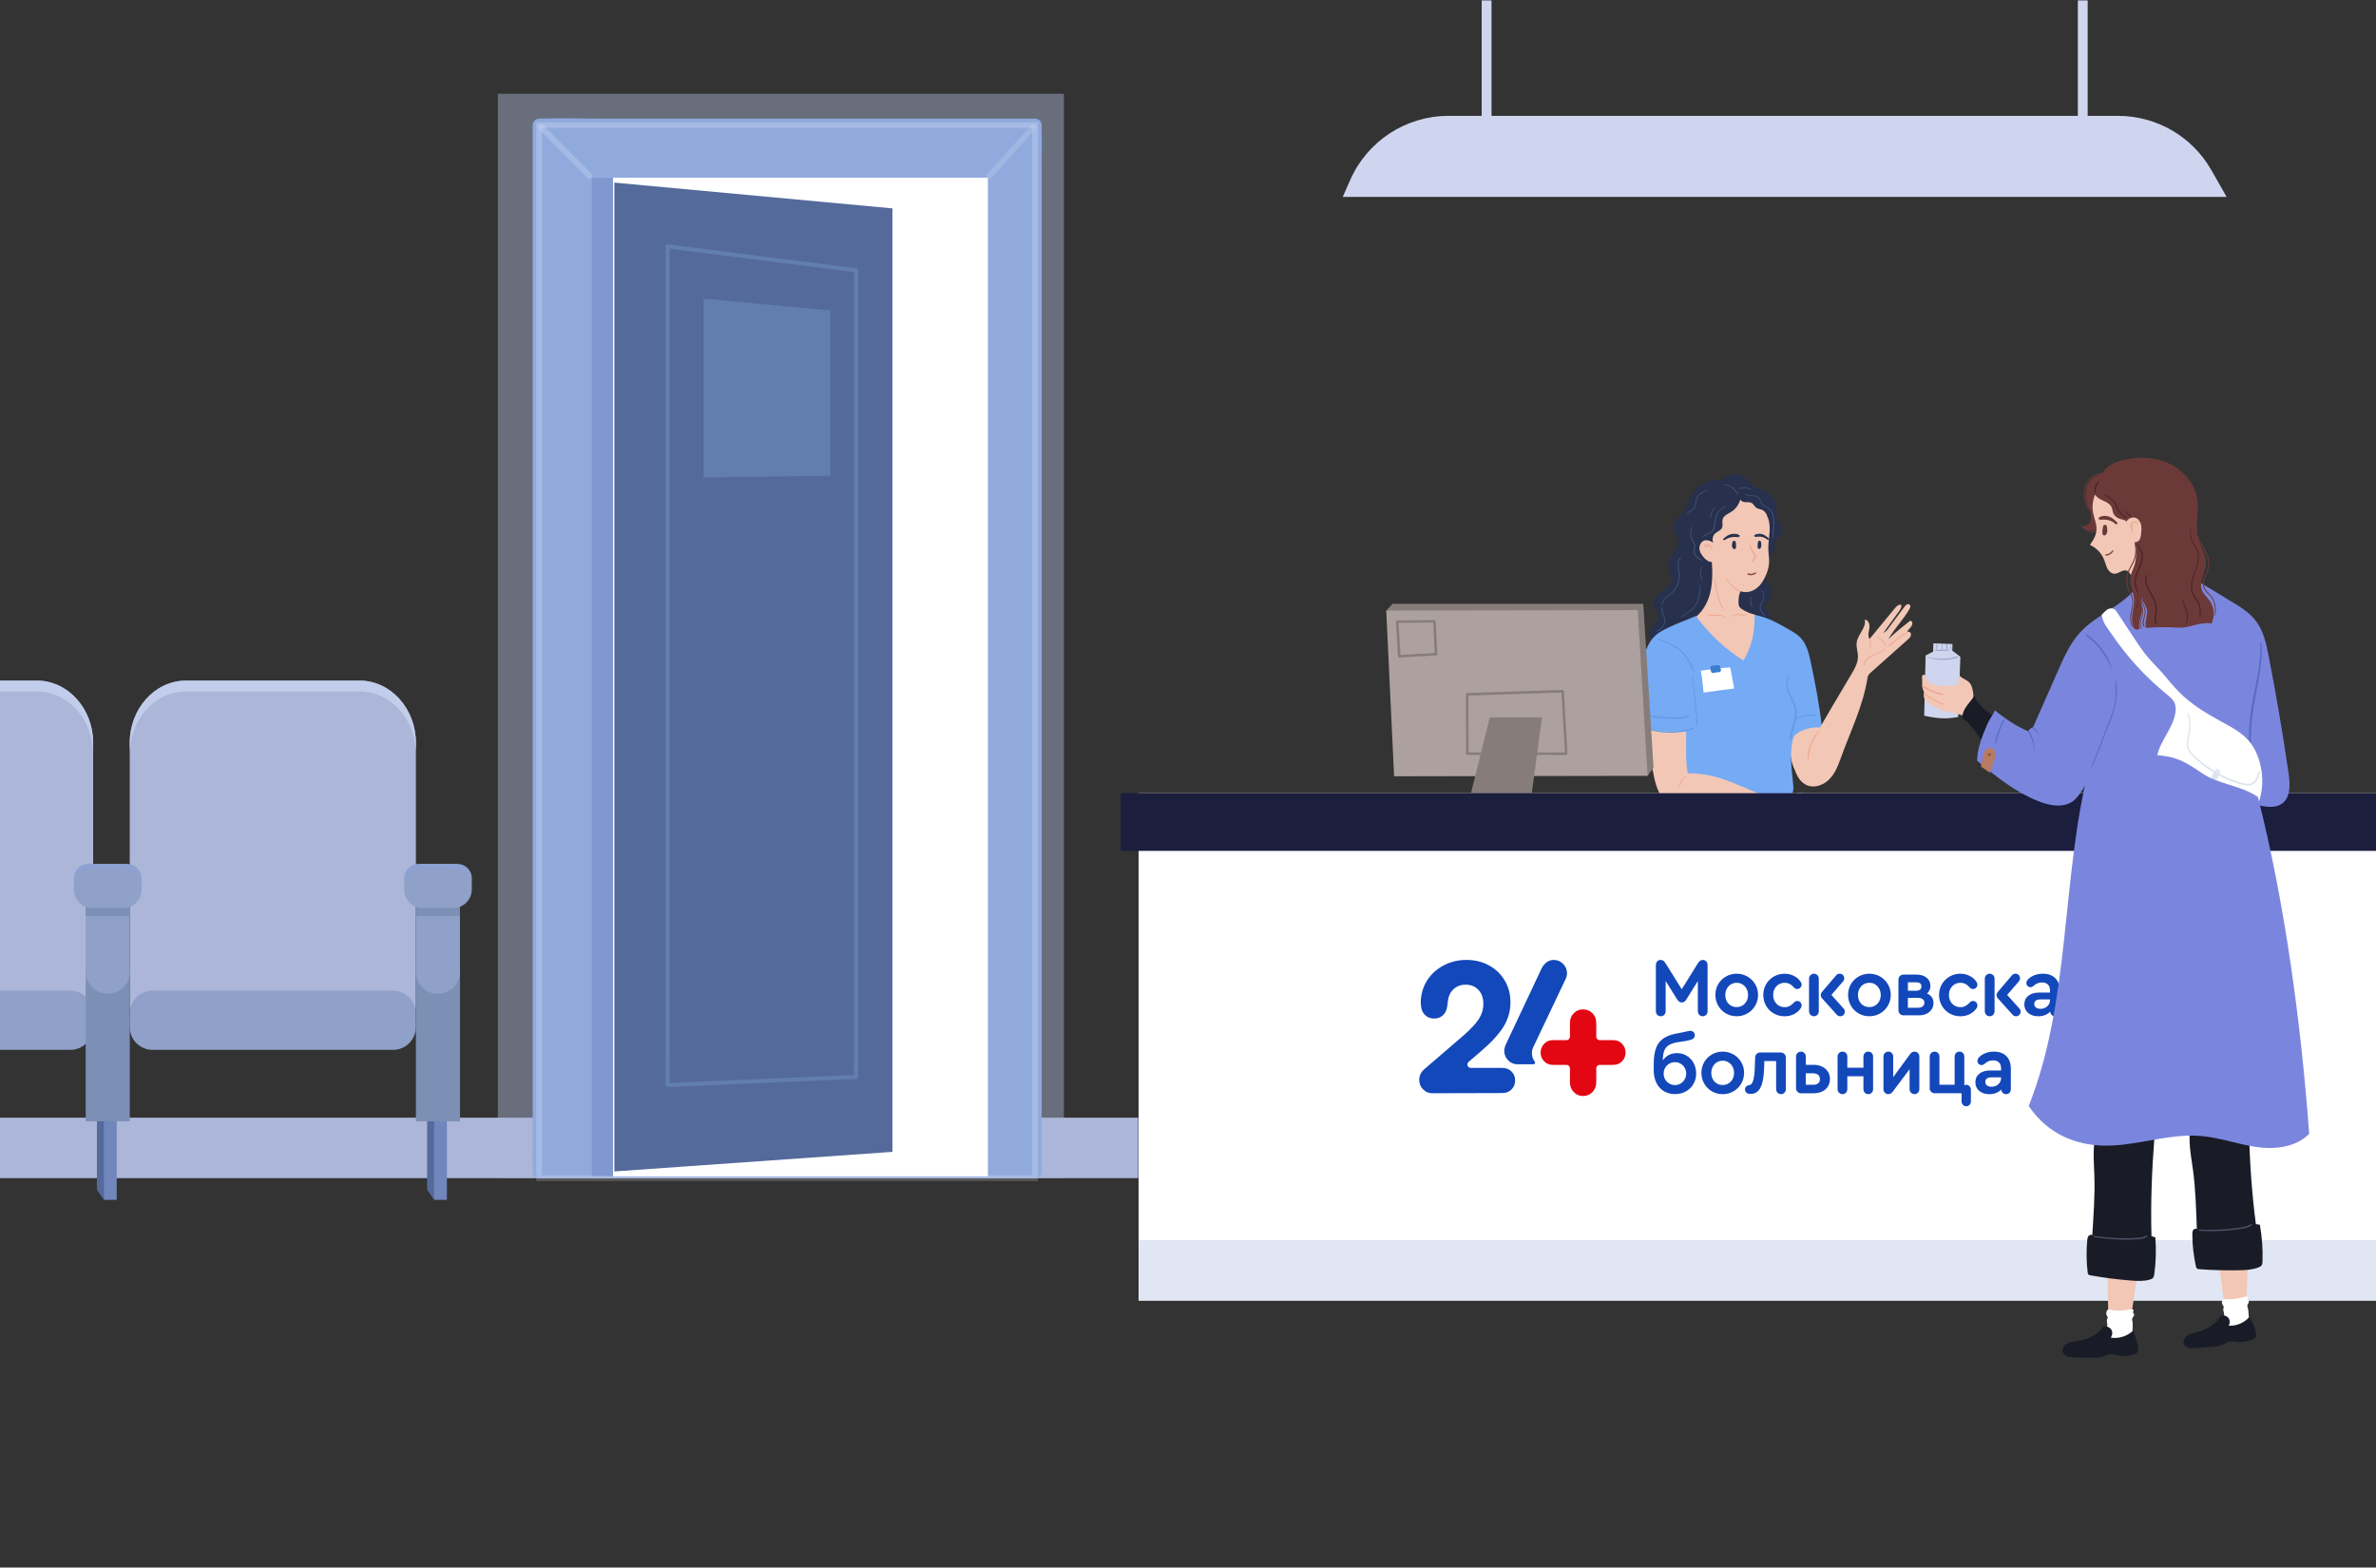 <svg width="341" height="225" viewBox="0 0 341 225" fill="none" xmlns="http://www.w3.org/2000/svg">
<rect x="0" y="0" width="341" height="225" fill="#333333" stroke="none"/>
<g clip-path="url(#clip0_1163_5973)">
<path d="M266.55 52.48C266.55 52.48 266.57 52.44 266.55 52.44C266.53 52.44 266.53 52.48 266.55 52.48Z" fill="#CFD5EE"/>
<path d="M319.56 28.26H192.71L193.78 25.83C196.24 20.24 201.77 16.63 207.88 16.63H303.98C309.51 16.63 314.62 19.59 317.36 24.4L319.56 28.26Z" fill="#CFD5EE"/>
<path d="M214.06 0.06H212.65V17.12H214.06V0.06Z" fill="#CFD5EE"/>
<path d="M299.62 0.06H298.21V17.12H299.62V0.06Z" fill="#CFD5EE"/>
<path d="M163.35 160.42H-1.47V169.1H163.35V160.42Z" fill="#ABB6D8"/>
<g opacity="0.45">
<path d="M71.45 169.1H121.13H152.69V13.46H71.45V169.1Z" fill="#ABB6D8"/>
</g>
<path d="M77.38 169.1H120.91H148.56V17.96H77.38V169.1Z" fill="#90AADE"/>
<path d="M149.5 168.21V24.06C149.5 22.11 149.54 20.16 149.5 18.22C149.5 18.13 149.5 18.05 149.5 17.96C149.5 17.46 149.07 17.03 148.57 17.03H86.16C83.28 17.03 80.38 16.91 77.5 17.03C77.46 17.03 77.42 17.03 77.38 17.03C76.88 17.03 76.45 17.46 76.45 17.96V162.12C76.45 164.07 76.41 166.02 76.45 167.96C76.45 168.05 76.45 168.13 76.45 168.22C76.45 169.42 78.31 169.42 78.31 168.22V24.06C78.31 22.12 78.42 20.15 78.31 18.22C78.31 18.14 78.31 18.05 78.31 17.96C78 18.27 77.69 18.58 77.38 18.89H145.66C146.56 18.89 147.55 19.01 148.44 18.89C148.48 18.89 148.52 18.89 148.56 18.89C148.25 18.58 147.94 18.27 147.63 17.96V162.12C147.63 164.07 147.59 166.02 147.63 167.96C147.63 168.05 147.63 168.13 147.63 168.22C147.63 169.42 149.49 169.42 149.49 168.22L149.5 168.21Z" fill="#90AADE"/>
<path opacity="0.19" d="M148.56 17.96H77.38V169.1H148.56V17.96Z" stroke="white" stroke-width="0.82" stroke-miterlimit="10"/>
<path d="M141.78 25.5H84.86V168.84H141.78V25.5Z" fill="white"/>
<path d="M87.98 25.5H84.86V168.84H87.98V25.5Z" fill="#8197D0"/>
<path d="M88.17 26.21L128.08 29.91V165.33L88.17 168.14V26.21Z" fill="#546A9B"/>
<path d="M122.87 38.51C119.81 38.12 116.75 37.73 113.69 37.34C108.85 36.73 104.02 36.11 99.18 35.5C98.06 35.36 96.93 35.21 95.81 35.07C95.66 35.05 95.52 35.22 95.52 35.36V150.86C95.52 152.42 95.49 153.98 95.52 155.54C95.52 155.61 95.52 155.68 95.52 155.74C95.52 155.89 95.65 156.03 95.81 156.03L104.97 155.63C109.83 155.42 114.69 155.21 119.55 155C120.66 154.95 121.77 154.9 122.87 154.86C123.02 154.86 123.16 154.73 123.16 154.57V43.49C123.16 41.99 123.19 40.49 123.16 38.98C123.16 38.92 123.16 38.85 123.16 38.79C123.16 38.42 122.59 38.42 122.59 38.79V152.82C122.59 153.33 122.53 153.88 122.59 154.38C122.59 154.44 122.59 154.51 122.59 154.57L122.88 154.28C119.83 154.41 116.78 154.54 113.72 154.68C108.86 154.89 104 155.1 99.14 155.31C98.03 155.36 96.92 155.41 95.82 155.45C95.92 155.55 96.01 155.64 96.11 155.74V37.17C96.11 36.64 96.17 36.08 96.11 35.56C96.11 35.49 96.11 35.42 96.11 35.36C96.01 35.46 95.92 35.55 95.82 35.65C98.88 36.04 101.94 36.43 105 36.82C109.84 37.43 114.67 38.05 119.51 38.66C120.63 38.8 121.76 38.95 122.88 39.09C123.24 39.14 123.24 38.56 122.88 38.52L122.87 38.51Z" fill="#627EAF"/>
<path d="M119.17 44.57L100.98 42.86V68.53L119.17 68.29V44.57Z" fill="#627EAF"/>
<path opacity="0.19" d="M148.56 17.96L141.78 25.5" stroke="#E0EEF7" stroke-width="0.82" stroke-miterlimit="10"/>
<path opacity="0.19" d="M77.38 17.96L84.86 25.5" stroke="white" stroke-width="0.82" stroke-miterlimit="10"/>
<mask id="mask0_1163_5973" style="mask-type:luminance" maskUnits="userSpaceOnUse" x="-2" y="0" width="87" height="184">
<path d="M84.21 0.06H-1.47V183.12H84.21V0.06Z" fill="white"/>
</mask>
<g mask="url(#mask0_1163_5973)">
<path d="M18.62 144.83V106.64C18.62 101.69 22.24 97.69 26.7 97.69H51.61C56.07 97.69 59.69 101.7 59.69 106.64V144.83H18.62Z" fill="#ABB6D8"/>
<path d="M59.69 106.64V108.2C59.69 103.26 56.07 99.25 51.61 99.25H26.7C22.24 99.25 18.62 103.26 18.62 108.2V106.64C18.62 101.7 22.24 97.69 26.7 97.69H51.61C56.07 97.69 59.69 101.7 59.69 106.64Z" fill="#C1CDEA"/>
<path opacity="0.38" d="M59.69 147.02H18.62V148.58H59.69V147.02Z" fill="#371F74"/>
<path d="M59.69 145.48V147.41C59.69 149.22 58.22 150.69 56.41 150.69H21.9C20.09 150.69 18.62 149.22 18.62 147.41V145.48C18.62 143.67 20.09 142.2 21.9 142.2H56.41C58.22 142.2 59.69 143.67 59.69 145.48Z" fill="#8FA0C9"/>
<path d="M-27.7 144.83V106.64C-27.7 101.69 -24.08 97.69 -19.62 97.69H5.29C9.75 97.69 13.37 101.7 13.37 106.64V144.83H-27.7Z" fill="#ABB6D8"/>
<path d="M13.37 106.64V108.2C13.37 103.26 9.75 99.25 5.29 99.25H-19.62C-24.08 99.25 -27.7 103.26 -27.7 108.2V106.64C-27.7 101.7 -24.08 97.69 -19.62 97.69H5.29C9.75 97.69 13.37 101.7 13.37 106.64Z" fill="#C1CDEA"/>
<path opacity="0.38" d="M13.37 147.02H-27.7V148.58H13.37V147.02Z" fill="#371F74"/>
<path d="M13.37 145.48V147.41C13.37 149.22 11.9 150.69 10.09 150.69H-24.42C-26.23 150.69 -27.7 149.22 -27.7 147.41V145.48C-27.7 143.67 -26.23 142.2 -24.42 142.2H10.09C11.9 142.2 13.37 143.67 13.37 145.48Z" fill="#8FA0C9"/>
<path d="M14.91 172.22L13.91 170.77V158.79L15.83 160.04L14.91 172.22Z" fill="#546A9B"/>
<path d="M18.63 138.59H12.3V160.94H18.63V138.59Z" fill="#7C8FB5"/>
<path d="M16.75 160.94H14.91V172.22H16.75V160.94Z" fill="#7186BC"/>
<path d="M18.62 129.06V139.49C18.62 141.24 17.21 142.65 15.46 142.65C14.59 142.65 13.8 142.3 13.23 141.73C12.66 141.16 12.3 140.36 12.3 139.49V129.06H18.63H18.62Z" fill="#8FA0C9"/>
<path d="M18.62 129.06V131.44C18.51 131.46 18.39 131.47 18.27 131.47H12.64C12.52 131.47 12.41 131.46 12.29 131.44V129.06H18.62Z" fill="#7C8FB5"/>
<path d="M17.65 130.34H13.26C11.79 130.34 10.6 129.15 10.6 127.68V126.68C10.6 125.21 11.79 124.02 13.26 124.02H17.65C19.12 124.02 20.31 125.21 20.31 126.68V127.68C20.31 129.15 19.12 130.34 17.65 130.34Z" fill="#8FA0C9"/>
<path d="M20.31 126.05V126.75C20.31 125.62 19.4 124.71 18.27 124.71H12.64C11.51 124.71 10.6 125.62 10.6 126.75V126.05C10.6 124.92 11.52 124.01 12.64 124.01H18.27C19.4 124.01 20.31 124.92 20.31 126.05Z" fill="#8CA2D3"/>
<path d="M62.3 172.22L61.3 170.77V158.79L63.22 160.04L62.3 172.22Z" fill="#546A9B"/>
<path d="M66.02 138.59H59.69V160.94H66.02V138.59Z" fill="#7C8FB5"/>
<path d="M64.14 160.94H62.3V172.22H64.14V160.94Z" fill="#7186BC"/>
<path d="M66.01 129.06V139.49C66.01 141.24 64.6 142.65 62.85 142.65C61.98 142.65 61.19 142.3 60.62 141.73C60.05 141.16 59.69 140.36 59.69 139.49V129.06H66.02H66.01Z" fill="#8FA0C9"/>
<path d="M66.01 129.06V131.44C65.9 131.46 65.78 131.47 65.66 131.47H60.03C59.91 131.47 59.8 131.46 59.68 131.44V129.06H66.01Z" fill="#7C8FB5"/>
<path d="M65.05 130.34H60.66C59.19 130.34 58 129.15 58 127.68V126.67C58 125.2 59.19 124.01 60.66 124.01H65.05C66.52 124.01 67.71 125.2 67.71 126.67V127.67C67.71 129.14 66.52 130.33 65.05 130.33V130.34Z" fill="#8FA0C9"/>
<path d="M67.71 126.05V126.75C67.71 125.62 66.8 124.71 65.67 124.71H60.04C58.91 124.71 58 125.62 58 126.75V126.05C58 124.92 58.92 124.01 60.04 124.01H65.67C66.8 124.01 67.71 124.92 67.71 126.05Z" fill="#8CA2D3"/>
</g>
<path d="M341.96 113.85H163.41V186.67H341.96V113.85Z" fill="white"/>
<path d="M341.96 177.99H163.41V186.67H341.96V177.99Z" fill="#E1E6F4"/>
<path d="M253.83 90.31C254.23 89.45 254.16 88.4 253.65 87.6C253.51 87.38 253.34 87.16 253.35 86.9C253.37 86.6 253.62 86.39 253.81 86.16C254.29 85.56 254.35 84.65 253.93 84.01C253.79 83.78 253.59 83.59 253.46 83.36C253.1 82.7 253.3 81.89 253.52 81.17C253.68 80.62 253.85 80.07 254.17 79.59C254.36 79.31 254.61 79.04 254.69 78.71C254.78 78.36 254.67 77.96 254.81 77.63C254.98 77.24 255.43 77.06 255.65 76.7C255.95 76.23 255.77 75.6 255.47 75.13C255.28 74.83 255.04 74.55 254.96 74.2C254.89 73.9 254.96 73.59 254.96 73.29C255.02 72.08 254.28 70.86 253.17 70.36C252.54 70.08 251.79 70 251.27 69.54C250.9 69.21 250.69 68.73 250.3 68.42C249.81 68.02 249.11 67.97 248.5 68.13C247.89 68.29 247.35 68.64 246.82 68.98C246.38 68.83 245.88 68.87 245.44 69.02C244.12 69.46 242.99 70.47 242.41 71.74C242.22 72.15 242.08 72.59 241.86 72.98C241.55 73.52 241.08 73.94 240.72 74.44C240.36 74.94 240.08 75.58 240.25 76.17C240.39 76.66 240.8 77.05 240.9 77.55C241.12 78.68 239.68 79.48 239.49 80.62C239.33 81.57 240.07 82.52 239.83 83.46C239.65 84.17 238.98 84.61 238.4 85.06C237.82 85.51 237.25 86.16 237.41 86.87C237.52 87.39 238 87.78 238.05 88.31C238.16 89.41 236.42 90.11 236.66 91.19C236.81 91.88 237.66 92.12 238.36 92.2C243.03 92.77 247.78 92.26 252.34 91.09C252.93 90.94 253.56 90.86 253.82 90.31H253.83Z" fill="#27304C"/>
<path d="M256.2 106.56C256.48 107.29 256.91 107.98 257.04 108.76C257.16 109.46 257.29 109.99 257.62 110.44C257.73 110.58 257.93 110.46 258.1 110.52C258.34 110.61 258.6 110.51 258.83 110.4C260.81 109.42 261.93 106.96 261.37 104.82C261.27 104.43 261.11 104.04 260.86 103.72C260.31 103.01 259.32 102.72 258.44 102.87C257.55 103.02 256.77 103.58 256.21 104.28C255.66 104.97 255.89 105.74 256.2 106.56Z" fill="#F2C7B6"/>
<path d="M251.99 88.33C251.89 88.22 251.74 88.19 251.6 88.15C251.03 88 250.49 87.76 250 87.43C249.87 87.34 249.74 87.24 249.65 87.11C249.52 86.91 249.52 86.66 249.51 86.43C249.5 85.95 249.57 85.28 249.81 84.86C250.57 85.16 251.47 84.93 252.11 84.43C252.76 83.93 253.18 83.2 253.49 82.44C253.71 81.9 253.87 81.34 253.9 80.76C253.93 80.13 253.81 79.5 253.79 78.87C253.74 77.39 254.26 75.86 253.78 74.46C253.72 74.28 253.66 74.22 253.61 74.04C253.5 73.62 253.17 73.27 252.76 73.13C252.53 73.05 252.28 73.03 252.08 72.9C251.82 72.72 251.7 72.38 251.43 72.21C251.17 72.05 250.84 72.09 250.53 72.08C250.22 72.08 249.86 71.96 249.78 71.66C249.57 72.39 249.13 73.05 248.49 73.45C248 73.76 247.36 74 247.22 74.56C247.12 74.95 247.31 75.39 247.14 75.76C246.96 76.15 246.48 76.27 246.16 76.56C245.79 76.89 245.68 77.47 245.89 77.92C245.61 77.67 245.12 77.49 244.74 77.55C244.21 77.62 243.87 78.2 243.9 78.73C243.93 79.26 244.25 79.73 244.62 80.12C244.92 80.43 245.33 80.72 245.76 80.64C245.73 80.64 245.7 80.64 245.67 80.64C245.81 82.28 245.79 84.14 245.27 85.7C244.75 87.26 243.66 88.69 242.14 89.3C241.15 90.81 240.96 92.86 241.02 94.67C241.05 95.54 241.13 96.42 241.52 97.2C242.02 98.2 242.97 98.9 243.92 99.49C245.7 100.6 247.61 101.5 249.61 102.16C250.31 102.39 251.05 102.59 251.77 102.44C252.84 102.22 253.63 101.26 253.95 100.22C254.27 99.18 254.2 98.06 254.11 96.98C253.95 95.08 253.73 93.18 253.46 91.29C253.3 90.2 252.74 89.15 251.99 88.33Z" fill="#F2C7B6"/>
<path d="M256.77 114.21C254.63 115.08 252.24 115 249.94 114.81C247.23 114.59 244.6 114.32 241.92 113.86C241.96 112.67 242 111.47 241.84 110.29C241.75 109.58 241.59 108.89 241.43 108.19C241.2 107.19 240.99 106.2 240.76 105.2C238.98 105.37 237.28 105.03 235.67 104.25C235.25 101.42 235.25 98.54 235.67 95.71C235.92 94.02 236.38 92.24 237.68 91.13C238.18 90.7 238.77 90.41 239.36 90.12C240.68 89.48 242.05 89 243.39 88.41C245.24 90.95 247.56 93.13 250.21 94.82C251.43 92.87 251.88 90.55 251.82 88.26C253.65 88.57 255.21 89.47 256.82 90.4C257.36 90.71 257.91 91.03 258.35 91.47C259.29 92.41 259.62 93.79 259.89 95.09C260.55 98.19 261.14 101.31 261.49 104.46C260.43 104.25 259.06 104.59 258.13 105.12C257.79 105.32 257.45 105.59 257.35 105.97C256.8 108.11 257.14 110.33 257.35 112.54C257.39 112.92 257.42 113.31 257.3 113.67C257.18 114.03 257.12 114.08 256.77 114.22V114.21Z" fill="#75AAF5"/>
<path d="M256.62 96.93C256.02 98.03 256.56 99.26 257.04 100.28C257.32 100.89 257.61 101.53 257.63 102.21C257.65 102.85 257.48 103.48 257.29 104.09C257.18 104.44 257.07 104.79 256.99 105.14C256.91 105.45 256.81 105.81 256.86 106.13C256.87 106.21 256.99 106.2 257.02 106.13C257.12 105.85 257.13 105.53 257.21 105.24C257.29 104.93 257.39 104.62 257.48 104.32C257.66 103.75 257.83 103.18 257.87 102.58C257.95 101.27 257.15 100.25 256.73 99.07C256.49 98.4 256.38 97.64 256.73 96.98C256.76 96.92 256.67 96.86 256.64 96.93H256.62Z" fill="#609BE2"/>
<path d="M237.96 91.79C239.05 92.2 240.19 92.65 241.09 93.42C241.53 93.8 241.9 94.26 242.2 94.76C242.5 95.26 242.69 95.81 242.97 96.32C243 96.38 243.09 96.34 243.08 96.28C242.96 95.7 242.64 95.12 242.32 94.62C242.01 94.12 241.64 93.66 241.19 93.29C240.26 92.51 239.12 92.11 237.99 91.7C237.92 91.67 237.89 91.78 237.96 91.81V91.79Z" fill="#609BE2"/>
<path d="M242.84 96.99C243.12 99.32 243.32 101.66 243.5 104.01C243.5 104.09 243.63 104.09 243.62 104.01C243.49 101.66 243.24 99.32 242.95 96.99C242.95 96.92 242.83 96.92 242.84 96.99Z" fill="#609BE2"/>
<path d="M235.96 102.65C237.07 102.91 238.21 103.07 239.35 103.14C239.89 103.17 240.44 103.19 240.99 103.16C241.45 103.13 242.04 103.08 242.42 102.8C242.49 102.75 242.45 102.62 242.36 102.65C242.12 102.73 241.9 102.83 241.65 102.88C241.41 102.93 241.17 102.96 240.92 102.97C240.39 103 239.85 102.97 239.31 102.95C238.2 102.89 237.09 102.75 236 102.53C235.92 102.51 235.89 102.63 235.97 102.65H235.96Z" fill="#609BE2"/>
<path d="M257.89 103.24C258.29 102.99 258.75 102.82 259.22 102.75C259.45 102.71 259.69 102.71 259.93 102.72C260.05 102.72 260.17 102.74 260.3 102.76C260.41 102.78 260.52 102.82 260.64 102.81C260.7 102.81 260.72 102.74 260.67 102.7C260.57 102.63 260.44 102.62 260.33 102.6C260.22 102.58 260.1 102.57 259.99 102.56C259.74 102.54 259.49 102.56 259.24 102.59C258.74 102.66 258.26 102.85 257.84 103.13C257.77 103.17 257.84 103.28 257.9 103.24H257.89Z" fill="#609BE2"/>
<path d="M261.76 116.38C261.12 115.18 260.07 114.07 258.72 113.87C257.23 113.65 255.63 115.07 254.2 114.58C252.21 113.9 250.31 112.97 248.35 112.21C246.39 111.45 244.33 110.94 242.23 111C241.85 109.08 242.05 106.88 241.98 104.91C240.29 105.05 237.53 105.01 236.33 104.51C236.49 106.93 236.92 109.29 237.42 111.67C237.55 112.3 237.78 113.02 238.05 113.61C238.23 114.01 238.46 114.42 238.85 114.62C239.07 114.73 239.31 114.76 239.56 114.79C243.43 115.27 247.31 115.59 251.2 115.74C252.36 115.78 253.12 117.18 254.22 117.53C254.71 117.68 255.23 117.68 255.73 117.66C257.82 117.57 259.81 117.09 261.77 116.38H261.76Z" fill="#F2C7B6"/>
<path d="M241.91 111.4C241.43 111.77 241.03 112.33 240.97 112.94C240.97 112.99 241.04 112.99 241.05 112.95C241.14 112.67 241.24 112.39 241.4 112.14C241.55 111.89 241.74 111.66 241.97 111.47C242.01 111.44 241.96 111.37 241.92 111.4H241.91Z" fill="#EFA88F"/>
<path d="M245.22 88.35C245.71 88.37 246.2 88.39 246.69 88.4C246.81 88.4 246.93 88.4 247.04 88.41C247.16 88.42 247.21 88.49 247.28 88.57C247.35 88.65 247.47 88.78 247.57 88.69C247.59 88.68 247.59 88.65 247.57 88.63C247.52 88.59 247.46 88.57 247.41 88.52C247.36 88.46 247.32 88.4 247.25 88.35C247.1 88.23 246.86 88.27 246.68 88.26C246.19 88.24 245.7 88.23 245.21 88.21C245.12 88.21 245.12 88.34 245.21 88.34L245.22 88.35Z" fill="#EFA88F"/>
<path d="M248.72 88.5C249.28 88.02 250.06 88.5 250.69 88.27C250.74 88.25 250.74 88.16 250.68 88.17C250.49 88.2 250.29 88.21 250.1 88.19C249.91 88.18 249.71 88.15 249.52 88.15C249.2 88.15 248.88 88.2 248.63 88.41C248.56 88.47 248.66 88.56 248.73 88.51L248.72 88.5Z" fill="#EFA88F"/>
<path d="M246.13 83.17C246.18 84.7 246.56 86.29 247.36 87.61C247.38 87.65 247.44 87.61 247.42 87.57C247.09 86.88 246.79 86.18 246.59 85.43C246.39 84.69 246.28 83.93 246.25 83.17C246.25 83.1 246.13 83.1 246.14 83.17H246.13Z" fill="#EFA88F"/>
<path d="M245.8 78.99C245.72 78.72 245.63 78.42 245.4 78.23C245.22 78.08 244.95 78.03 244.74 78.14C244.63 78.19 244.55 78.3 244.55 78.42C244.55 78.45 244.6 78.47 244.61 78.44C244.66 78.34 244.74 78.26 244.85 78.22C244.97 78.18 245.1 78.19 245.21 78.23C245.5 78.36 245.61 78.73 245.7 79C245.72 79.05 245.8 79.03 245.79 78.98L245.8 78.99Z" fill="#EFA88F"/>
<path d="M245.43 78.28C245.3 78.28 245.16 78.29 245.04 78.34C244.91 78.39 244.79 78.45 244.71 78.57C244.68 78.61 244.74 78.67 244.78 78.64C244.88 78.58 244.98 78.52 245.09 78.48C245.2 78.44 245.32 78.43 245.43 78.44C245.47 78.44 245.51 78.4 245.51 78.36C245.51 78.32 245.47 78.28 245.43 78.28Z" fill="#EFA88F"/>
<path d="M247.69 83.07C247.94 83.47 248.25 83.84 248.59 84.17C248.76 84.33 248.94 84.48 249.13 84.62C249.32 84.76 249.52 84.91 249.75 84.97C249.79 84.98 249.83 84.93 249.79 84.9C249.62 84.75 249.42 84.64 249.24 84.51C249.05 84.38 248.87 84.23 248.7 84.08C248.35 83.77 248.05 83.41 247.79 83.03C247.75 82.97 247.66 83.03 247.69 83.09V83.07Z" fill="#EFA88F"/>
<path d="M248.89 98.83C248.73 97.95 248.32 95.84 248.33 95.81C247.02 95.85 245.38 96.07 244.09 96.28C244.29 97.17 244.39 98.52 244.5 99.42C245.82 99.22 247.56 98.97 248.89 98.83Z" fill="white"/>
<path d="M246.73 96.47C246.46 96.51 246.21 96.52 245.9 96.59C245.75 96.62 245.6 96.52 245.56 96.37C245.52 96.22 245.49 96.07 245.45 95.92C245.41 95.75 245.52 95.58 245.7 95.56C245.98 95.52 246.26 95.49 246.54 95.46C246.68 95.44 246.82 95.53 246.86 95.67C246.91 95.84 246.94 95.96 246.98 96.12C247.02 96.29 246.91 96.46 246.74 96.48L246.73 96.47Z" fill="#3C7ECE"/>
<path d="M241.19 79.93C240.83 80.26 240.73 80.76 240.76 81.23C240.8 81.82 240.98 82.39 240.92 82.99C240.86 83.54 240.66 84.08 240.34 84.54C240.04 84.97 239.63 85.27 239.23 85.61C238.87 85.91 238.49 86.29 238.46 86.78C238.46 86.85 238.56 86.86 238.57 86.8C238.7 86.16 239.2 85.8 239.68 85.42C240.17 85.03 240.56 84.57 240.81 83.99C241.05 83.43 241.13 82.81 241.05 82.2C240.96 81.49 240.66 80.59 241.27 80.02C241.33 79.97 241.24 79.88 241.18 79.93H241.19Z" fill="#3E4E72"/>
<path d="M243.99 83.98C243.88 84.99 243.86 86.02 243.26 86.88C242.99 87.27 242.62 87.57 242.24 87.84C241.89 88.09 241.49 88.32 241.21 88.65C241.18 88.69 241.22 88.73 241.26 88.7C241.66 88.38 242.08 88.1 242.49 87.8C242.84 87.54 243.16 87.25 243.41 86.88C244 86.02 244.03 84.97 244.11 83.97C244.11 83.9 244.01 83.9 244 83.97L243.99 83.98Z" fill="#3E4E72"/>
<path d="M251.26 85.64C251.19 85.9 251.16 86.18 251.19 86.45C251.22 86.71 251.3 86.99 251.46 87.2C251.49 87.24 251.56 87.22 251.54 87.17C251.45 86.93 251.37 86.7 251.33 86.44C251.3 86.18 251.31 85.92 251.37 85.68C251.39 85.6 251.27 85.57 251.25 85.65L251.26 85.64Z" fill="#3E4E72"/>
<path d="M242.81 75.61C242.59 76.01 242.51 76.47 242.58 76.92C242.61 77.14 242.69 77.35 242.79 77.55C242.91 77.77 243.07 77.98 243.13 78.24C243.19 78.51 243.07 78.77 243.05 79.04C243.03 79.25 243.09 79.47 243.2 79.65C243.42 80.05 243.85 80.33 244.27 80.47C244.35 80.49 244.39 80.38 244.32 80.34C243.92 80.11 243.49 79.92 243.29 79.46C243.1 79.02 243.4 78.6 243.29 78.16C243.18 77.77 242.88 77.46 242.77 77.07C242.64 76.6 242.68 76.1 242.9 75.66C242.93 75.6 242.85 75.55 242.81 75.61Z" fill="#3E4E72"/>
<path d="M247.68 72.66C247.24 72.8 246.85 73.06 246.57 73.42C246.25 73.83 246.13 74.29 246.07 74.8C246.01 75.34 245.98 76.01 245.5 76.37C245.17 76.61 244.62 76.61 244.42 77.02C244.4 77.07 244.46 77.12 244.5 77.08C244.8 76.76 245.26 76.75 245.6 76.5C245.96 76.23 246.11 75.78 246.17 75.35C246.25 74.78 246.24 74.21 246.54 73.7C246.8 73.26 247.22 72.93 247.71 72.77C247.78 72.75 247.75 72.64 247.68 72.66Z" fill="#3E4E72"/>
<path d="M246.08 72.8C245.86 73 245.69 73.24 245.58 73.51C245.48 73.77 245.4 74.09 245.47 74.36C245.48 74.4 245.53 74.39 245.53 74.36C245.57 74.08 245.58 73.82 245.69 73.56C245.79 73.3 245.95 73.07 246.16 72.88C246.21 72.83 246.14 72.76 246.09 72.81L246.08 72.8Z" fill="#3E4E72"/>
<path d="M245.04 70.3C244.39 70.54 243.65 70.85 243.43 71.57C243.31 71.99 243.34 72.43 243.1 72.82C242.88 73.18 242.53 73.42 242.13 73.53C242.05 73.55 242.09 73.66 242.16 73.65C242.51 73.58 242.83 73.38 243.06 73.11C243.31 72.81 243.42 72.48 243.47 72.1C243.5 71.86 243.53 71.62 243.64 71.4C243.73 71.23 243.85 71.09 243.99 70.97C244.3 70.71 244.69 70.55 245.06 70.4C245.12 70.38 245.1 70.28 245.03 70.3H245.04Z" fill="#3E4E72"/>
<path d="M247.37 69.56C247.81 69.62 248.22 69.79 248.57 70.05C248.74 70.18 248.9 70.33 249.04 70.5C249.11 70.59 249.18 70.68 249.24 70.78C249.3 70.87 249.34 70.98 249.41 71.06C249.44 71.1 249.5 71.08 249.49 71.03C249.45 70.81 249.3 70.61 249.16 70.44C249.02 70.26 248.85 70.1 248.66 69.96C248.29 69.68 247.85 69.51 247.39 69.45C247.33 69.45 247.32 69.55 247.38 69.55L247.37 69.56Z" fill="#3E4E72"/>
<path d="M250.4 71.03C250.97 71.23 251.61 71.09 252.15 71.37C252.45 71.52 252.56 71.78 252.68 72.08C252.76 72.3 252.87 72.48 253.07 72.62C253.28 72.76 253.54 72.83 253.75 72.97C253.97 73.12 254.13 73.34 254.25 73.57C254.49 74.05 254.54 74.6 254.51 75.13C254.47 75.87 254.32 76.63 254.49 77.36C254.49 77.4 254.57 77.39 254.56 77.35C254.45 76.12 254.94 74.82 254.44 73.64C254.24 73.16 253.9 72.85 253.42 72.64C253.28 72.58 253.14 72.52 253.03 72.42C252.9 72.3 252.83 72.13 252.77 71.96C252.68 71.73 252.58 71.53 252.38 71.38C251.82 70.96 251.06 71.15 250.43 70.93C250.36 70.91 250.33 71.01 250.4 71.04V71.03Z" fill="#3E4E72"/>
<path d="M249.65 70.21C249.91 70.1 250.2 70.05 250.48 70.07C250.62 70.07 250.76 70.1 250.9 70.14C251.03 70.18 251.16 70.23 251.29 70.27C251.33 70.28 251.36 70.23 251.33 70.2C251.1 70.01 250.77 69.95 250.49 69.93C250.18 69.92 249.88 69.98 249.6 70.1C249.53 70.13 249.59 70.23 249.66 70.2L249.65 70.21Z" fill="#3E4E72"/>
<path d="M252.74 84.73C253 85.01 253.12 85.4 253.07 85.78C253.02 86.16 252.77 86.44 252.62 86.78C252.37 87.39 252.79 88.05 253.27 88.42C253.31 88.45 253.37 88.39 253.34 88.35C253.12 88.05 252.82 87.8 252.71 87.43C252.58 87.01 252.81 86.69 253 86.34C253.3 85.78 253.25 85.12 252.8 84.65C252.75 84.6 252.68 84.68 252.72 84.73H252.74Z" fill="#3E4E72"/>
<path d="M244.23 83.44C244.33 83.1 244.19 82.76 244.13 82.43C244.09 82.23 244.1 82.04 244.16 81.85C244.22 81.66 244.34 81.5 244.39 81.31C244.4 81.27 244.35 81.24 244.33 81.27C244.2 81.4 244.12 81.58 244.06 81.76C243.99 81.93 243.96 82.12 243.98 82.3C244.02 82.67 244.22 83.03 244.14 83.41C244.13 83.47 244.22 83.5 244.23 83.44Z" fill="#3E4E72"/>
<path d="M238.47 87.22C238.34 87.9 238.88 88.46 238.86 89.12C238.85 89.76 238.38 90.31 237.77 90.49C237.69 90.51 237.73 90.62 237.8 90.61C238.4 90.49 238.85 89.95 238.97 89.37C239.03 89.05 238.97 88.74 238.86 88.43C238.73 88.05 238.53 87.67 238.61 87.26C238.63 87.16 238.48 87.12 238.46 87.22H238.47Z" fill="#3E4E72"/>
<path d="M236.13 104.52C237.22 104.97 238.41 105.15 239.58 105.17C240.5 105.18 241.44 105.1 242.32 104.87C242.58 104.8 242.87 104.72 243.07 104.54C243.12 104.49 243.06 104.42 243 104.45C242.45 104.72 241.79 104.82 241.19 104.9C240.16 105.03 239.1 105.03 238.07 104.88C237.42 104.78 236.77 104.62 236.16 104.39C236.07 104.36 236.04 104.49 236.12 104.53L236.13 104.52Z" fill="#609BE2"/>
<path d="M260.26 106.03C262.05 102.94 263.86 99.87 265.69 96.8C266.16 96.01 266.65 95.16 266.65 94.24C266.65 93.55 266.37 92.87 266.47 92.19C266.64 91.04 267.87 90.1 267.63 88.95C268.16 88.94 268.37 89.65 268.29 90.17C268.21 90.69 268.01 91.28 268.32 91.71C269.52 90.26 270.75 88.74 271.96 87.29C272.19 87.02 272.5 86.72 272.84 86.81C272.96 87.1 272.77 87.43 272.58 87.69C271.81 88.75 271.05 89.81 270.28 90.86C270.51 90.73 270.73 90.57 270.89 90.36C271.7 89.28 272.5 88.2 273.31 87.11C273.41 86.98 273.51 86.85 273.65 86.77C273.79 86.69 273.99 86.7 274.1 86.82C274.25 86.98 274.15 87.24 274.04 87.43C273.16 88.96 271.87 90.22 271.01 91.76C271.92 90.84 273 90.02 274.01 89.2C274.06 89.16 274.12 89.11 274.18 89.11C274.32 89.09 274.42 89.23 274.45 89.37C274.5 89.64 274.34 89.9 274.15 90.11C273.97 90.32 273.76 90.51 273.67 90.77C273.75 90.59 274.03 90.65 274.16 90.79C274.29 90.93 274.29 91.16 274.2 91.34C274.12 91.52 273.97 91.65 273.82 91.78C272.07 93.34 270.32 94.9 268.57 96.46C268.33 96.67 268.07 96.92 268.03 97.24C267.41 101.33 265.54 105.01 264.15 108.91C263.76 110.01 263.3 111.12 262.46 111.93C261.62 112.74 260.32 113.17 259.26 112.68C258.24 112.2 257.82 111.18 257.43 110.12C257.46 110.03 257.47 109.89 257.52 109.8C258.33 108.51 259.2 107.25 260.14 106.05C260.22 105.95 260.2 106.13 260.27 106.02L260.26 106.03Z" fill="#F2C7B6"/>
<path d="M261.1 104.84C260.55 105.41 260.13 106.08 259.84 106.81C259.55 107.54 259.35 108.38 259.44 109.16C259.44 109.21 259.51 109.21 259.52 109.16C259.6 108.39 259.7 107.64 259.97 106.91C260.24 106.17 260.66 105.49 261.16 104.89C261.19 104.85 261.14 104.8 261.11 104.84H261.1Z" fill="#EFA88F"/>
<path d="M273.67 90.72C273.19 91.01 272.72 91.32 272.26 91.66C272.05 91.82 271.83 91.98 271.63 92.16C271.42 92.33 271.19 92.5 271.04 92.73C271.01 92.77 271.06 92.81 271.1 92.79C271.32 92.66 271.51 92.46 271.7 92.3C271.92 92.12 272.13 91.94 272.36 91.76C272.8 91.42 273.25 91.11 273.72 90.81C273.77 90.78 273.72 90.69 273.67 90.72Z" fill="#EFA88F"/>
<path d="M270.52 93.09C270.02 93.66 269.22 93.78 268.56 94.08C268.03 94.32 267.4 94.84 267.52 95.5C267.52 95.55 267.6 95.53 267.6 95.49C267.76 93.94 269.76 94.15 270.58 93.15C270.61 93.11 270.56 93.05 270.52 93.09Z" fill="#EFA88F"/>
<path d="M269.44 91.47C269.7 91.63 269.93 91.83 270.14 92.06C270.24 92.17 270.34 92.29 270.42 92.42C270.5 92.54 270.57 92.68 270.67 92.8C270.7 92.84 270.75 92.8 270.74 92.76C270.7 92.61 270.61 92.48 270.52 92.35C270.43 92.22 270.33 92.1 270.22 91.98C270.01 91.75 269.75 91.56 269.48 91.4C269.43 91.37 269.39 91.44 269.44 91.48V91.47Z" fill="#EFA88F"/>
<path d="M268.13 91.62C268.26 91.82 268.34 92.05 268.38 92.29C268.42 92.53 268.38 92.76 268.38 93C268.38 93.05 268.44 93.05 268.46 93.01C268.55 92.78 268.54 92.51 268.5 92.27C268.46 92.02 268.35 91.79 268.21 91.58C268.18 91.54 268.12 91.58 268.14 91.62H268.13Z" fill="#EFA88F"/>
<path d="M247.56 77.48C247.8 77.2 248.14 77.02 248.5 76.94C248.67 76.9 248.85 76.89 249.03 76.91C249.21 76.93 249.39 76.99 249.57 77.03C249.66 77.05 249.75 76.93 249.67 76.86C249.35 76.59 248.83 76.58 248.44 76.67C248.02 76.77 247.66 77.01 247.4 77.36C247.33 77.45 247.48 77.56 247.55 77.48H247.56Z" fill="#27304C"/>
<path d="M249.5 76.96C249.31 76.9 249.13 76.85 248.93 76.84C248.73 76.84 248.54 76.84 248.34 76.88C248.15 76.91 247.97 76.97 247.79 77.05C247.61 77.13 247.43 77.21 247.31 77.39C247.27 77.45 247.34 77.54 247.41 77.52C247.58 77.47 247.73 77.37 247.89 77.29C248.05 77.22 248.22 77.16 248.39 77.13C248.73 77.05 249.11 77.05 249.46 77.11C249.55 77.13 249.59 76.99 249.5 76.96Z" fill="#27304C"/>
<path d="M248.76 77.71C248.59 77.9 248.54 78.18 248.58 78.42C248.6 78.54 248.64 78.65 248.73 78.73C248.83 78.82 248.97 78.85 249.07 78.75C249.16 78.65 249.16 78.48 249.16 78.36C249.16 78.22 249.15 78.08 249.13 77.95C249.11 77.83 249.09 77.67 248.95 77.63C248.89 77.61 248.82 77.63 248.77 77.65C248.7 77.68 248.66 77.75 248.64 77.82C248.6 77.96 248.61 78.12 248.63 78.25C248.65 78.39 248.7 78.53 248.77 78.65C248.82 78.74 248.95 78.74 249 78.65C249.12 78.44 249.1 78.17 248.97 77.97C248.92 77.9 248.82 77.9 248.78 77.97C248.73 78.04 248.71 78.13 248.72 78.21C248.73 78.3 248.78 78.37 248.86 78.43C248.9 78.46 248.96 78.44 248.99 78.4C249.02 78.36 249.01 78.31 248.99 78.27C248.97 78.25 248.96 78.2 248.95 78.18V78.16C248.95 78.16 248.95 78.13 248.95 78.14C248.95 78.13 248.95 78.12 248.96 78.11C248.96 78.12 248.97 78.1 248.96 78.11C248.9 78.11 248.84 78.09 248.78 78.09C248.82 78.16 248.84 78.24 248.83 78.31C248.83 78.35 248.83 78.37 248.81 78.42C248.8 78.47 248.79 78.48 248.76 78.53H248.99C248.9 78.38 248.86 78.21 248.86 78.03C248.86 77.99 248.86 77.94 248.86 77.92C248.86 77.92 248.86 77.9 248.86 77.89C248.86 77.86 248.86 77.87 248.86 77.88C248.86 77.88 248.87 77.86 248.86 77.87C248.86 77.87 248.86 77.87 248.87 77.86C248.88 77.84 248.88 77.86 248.87 77.86H248.86C248.85 77.86 248.86 77.84 248.86 77.86C248.86 77.88 248.87 77.91 248.87 77.93C248.87 77.95 248.87 77.98 248.88 78C248.91 78.19 248.9 78.39 248.86 78.58C248.86 78.58 248.88 78.58 248.88 78.57C248.88 78.57 248.86 78.55 248.87 78.57L248.85 78.55C248.85 78.55 248.83 78.53 248.84 78.54C248.84 78.55 248.83 78.52 248.83 78.52C248.83 78.52 248.83 78.51 248.82 78.5C248.81 78.46 248.8 78.41 248.79 78.37C248.79 78.3 248.79 78.18 248.79 78.11C248.81 78.01 248.85 77.92 248.89 77.83C248.93 77.74 248.79 77.67 248.72 77.73L248.76 77.71Z" fill="#27304C"/>
<path d="M253.8 77.34C253.59 77.01 253.26 76.76 252.88 76.66C252.53 76.57 252.06 76.59 251.78 76.85C251.71 76.92 251.78 77.03 251.87 77.01C252.03 76.97 252.18 76.91 252.34 76.89C252.5 76.87 252.66 76.89 252.81 76.92C253.14 77 253.43 77.19 253.64 77.46C253.71 77.54 253.84 77.44 253.79 77.35L253.8 77.34Z" fill="#27304C"/>
<path d="M251.98 77.07C252.28 77 252.62 77.01 252.92 77.08C253.07 77.12 253.22 77.17 253.36 77.24C253.51 77.32 253.63 77.42 253.79 77.47C253.86 77.49 253.91 77.41 253.88 77.35C253.79 77.19 253.63 77.1 253.47 77.02C253.31 76.94 253.14 76.88 252.97 76.85C252.8 76.82 252.63 76.8 252.46 76.81C252.28 76.81 252.11 76.86 251.94 76.93C251.85 76.96 251.89 77.09 251.98 77.07Z" fill="#27304C"/>
<path d="M252.44 77.78C252.47 77.86 252.5 77.94 252.52 78.02C252.54 78.1 252.54 78.18 252.54 78.27C252.54 78.31 252.54 78.34 252.53 78.37C252.53 78.39 252.53 78.41 252.52 78.44C252.52 78.44 252.52 78.46 252.52 78.47C252.52 78.49 252.52 78.47 252.52 78.48C252.52 78.49 252.5 78.51 252.5 78.52C252.5 78.52 252.47 78.55 252.48 78.54C252.46 78.54 252.46 78.55 252.48 78.54C252.46 78.54 252.47 78.54 252.48 78.54L252.5 78.55C252.5 78.55 252.5 78.53 252.5 78.52C252.5 78.5 252.5 78.49 252.5 78.47C252.5 78.42 252.49 78.37 252.49 78.31C252.49 78.21 252.49 78.11 252.49 78.01C252.49 77.97 252.49 77.92 252.5 77.88C252.5 77.86 252.5 77.84 252.51 77.82C252.51 77.82 252.51 77.8 252.51 77.79H252.48C252.48 77.79 252.5 77.81 252.5 77.82C252.51 77.85 252.52 77.88 252.52 77.92C252.53 78.12 252.5 78.32 252.41 78.49H252.62C252.56 78.36 252.54 78.19 252.62 78.05H252.44C252.48 78.11 252.47 78.2 252.42 78.27C252.37 78.34 252.47 78.45 252.55 78.4C252.62 78.34 252.67 78.27 252.68 78.18C252.68 78.1 252.67 78.02 252.63 77.95C252.59 77.88 252.49 77.88 252.45 77.95C252.33 78.15 252.32 78.42 252.42 78.63C252.46 78.71 252.59 78.71 252.63 78.63C252.74 78.4 252.79 78.15 252.76 77.9C252.74 77.76 252.69 77.63 252.53 77.61C252.47 77.61 252.41 77.62 252.37 77.67C252.33 77.72 252.32 77.79 252.3 77.85C252.27 77.98 252.26 78.11 252.25 78.24C252.25 78.3 252.25 78.37 252.25 78.43C252.25 78.5 252.25 78.57 252.27 78.63C252.31 78.76 252.45 78.83 252.57 78.76C252.67 78.7 252.73 78.59 252.76 78.48C252.82 78.22 252.78 77.91 252.61 77.7C252.55 77.63 252.42 77.7 252.46 77.79L252.44 77.78Z" fill="#27304C"/>
<path d="M251.14 77.96C251.06 78.45 251.25 78.91 251.51 79.32C251.63 79.51 251.89 79.74 251.79 79.98C251.7 80.19 251.41 80.36 251.44 80.61C251.44 80.7 251.55 80.72 251.6 80.65C251.68 80.55 251.73 80.44 251.81 80.33C251.88 80.24 251.95 80.15 251.99 80.04C252.09 79.79 251.97 79.61 251.82 79.42C251.51 79 251.2 78.51 251.25 77.97C251.25 77.9 251.14 77.88 251.13 77.95L251.14 77.96Z" fill="#EFA88F"/>
<path d="M199.86 86.67L198.95 87.64L236.46 111.36L237.31 110.17L235.84 86.67H199.86Z" fill="#867D7B"/>
<path d="M198.95 87.64L235.04 87.58L236.46 111.36L200.08 111.42L198.95 87.64Z" fill="#ADA19F"/>
<path d="M213.82 102.96H221.31L219.21 118.57L210.02 118.23L213.82 102.96Z" fill="#867D7B"/>
<path d="M210.54 99.84C211 99.83 211.45 99.81 211.91 99.8C213 99.76 214.09 99.73 215.18 99.69C216.5 99.65 217.83 99.6 219.15 99.56C220.29 99.52 221.43 99.49 222.57 99.45C222.95 99.44 223.33 99.43 223.71 99.41C223.88 99.41 224.08 99.43 224.25 99.39H224.27C224.21 99.33 224.15 99.27 224.09 99.21C224.15 100.22 224.2 101.23 224.26 102.24C224.35 103.85 224.44 105.46 224.54 107.07C224.56 107.44 224.58 107.81 224.6 108.18C224.66 108.12 224.72 108.06 224.78 108H211.18C211.01 108 210.79 107.97 210.62 108C210.62 108 210.6 108 210.59 108C210.65 108.06 210.71 108.12 210.77 108.18C210.77 107.22 210.77 106.26 210.76 105.3C210.76 103.77 210.74 102.24 210.74 100.71C210.74 100.36 210.74 100.01 210.74 99.66C210.74 99.43 210.38 99.43 210.38 99.66C210.38 100.62 210.38 101.58 210.39 102.54C210.39 104.07 210.41 105.6 210.41 107.13C210.41 107.48 210.41 107.83 210.41 108.18C210.41 108.28 210.49 108.36 210.59 108.36H223.02C223.59 108.36 224.18 108.4 224.75 108.36C224.75 108.36 224.77 108.36 224.78 108.36C224.87 108.36 224.96 108.28 224.96 108.18C224.9 107.17 224.85 106.16 224.79 105.15C224.7 103.54 224.61 101.93 224.51 100.32C224.49 99.95 224.47 99.58 224.45 99.21C224.45 99.12 224.37 99.03 224.27 99.03C223.81 99.05 223.36 99.06 222.9 99.07C221.81 99.11 220.72 99.14 219.63 99.18C218.31 99.22 216.98 99.27 215.66 99.31C214.52 99.35 213.38 99.38 212.24 99.42C211.69 99.44 211.12 99.42 210.57 99.47H210.55C210.32 99.47 210.32 99.84 210.55 99.83L210.54 99.84Z" fill="#867D7B"/>
<path d="M200.54 89.41C202.1 89.39 203.66 89.38 205.21 89.36C205.43 89.36 205.65 89.36 205.87 89.36C205.81 89.3 205.75 89.24 205.69 89.18C205.76 90.56 205.82 91.93 205.89 93.31C205.89 93.51 205.91 93.7 205.92 93.9C205.98 93.84 206.04 93.78 206.1 93.72C204.56 93.8 203.03 93.89 201.49 93.97C201.27 93.98 201.05 93.99 200.82 94.01C200.88 94.07 200.94 94.13 201 94.19C200.92 92.75 200.83 91.31 200.75 89.87C200.74 89.67 200.73 89.46 200.71 89.26C200.7 89.03 200.34 89.03 200.35 89.26C200.43 90.7 200.52 92.14 200.6 93.58C200.61 93.78 200.62 93.99 200.64 94.19C200.64 94.28 200.72 94.37 200.82 94.37C202.36 94.29 203.89 94.2 205.43 94.12C205.65 94.11 205.87 94.1 206.1 94.08C206.19 94.08 206.28 94 206.28 93.9C206.21 92.52 206.15 91.15 206.08 89.77C206.08 89.57 206.06 89.38 206.05 89.18C206.05 89.08 205.97 89 205.87 89C204.31 89.02 202.75 89.03 201.2 89.05C200.98 89.05 200.76 89.05 200.54 89.05C200.31 89.05 200.31 89.41 200.54 89.41Z" fill="#867D7B"/>
<path d="M341.95 113.85H160.84V122.13H341.95V113.85Z" fill="#1C1E3D"/>
<path d="M302.56 187.93L302.44 182.34L306.78 182.66L305.91 188.66L303.92 189.68L302.56 187.93Z" fill="#F2C7B6"/>
<path d="M302.19 191.05C302.41 190.69 302.49 190.24 302.41 189.82C302.39 189.69 302.35 189.55 302.39 189.42C302.41 189.35 302.46 189.28 302.48 189.21C302.52 189.04 302.39 188.89 302.33 188.73C302.22 188.45 302.33 188.1 302.57 187.93C303.65 188.2 304.71 188.14 305.8 187.93C305.97 187.9 306.22 187.93 306.21 188.1C306.21 188.19 306.12 188.25 306.12 188.34C306.12 188.45 306.24 188.51 306.28 188.61C306.39 188.85 306.04 189.05 306 189.31C305.98 189.41 306.02 189.5 306.04 189.6C306.09 189.82 306.08 190.04 306.08 190.26C306.06 191.02 306.04 191.77 306.03 192.53C306.03 192.64 306.03 192.76 305.96 192.85C305.88 192.95 305.74 192.99 305.61 193.01C304.93 193.13 304.23 193.25 303.54 193.14C302.85 193.03 302.17 192.65 301.89 192.01C301.81 191.84 301.77 191.65 301.82 191.47C301.87 191.29 302.04 191.05 302.22 191.05H302.19Z" fill="white"/>
<path d="M306.34 194.36C305.56 194.64 304.7 194.7 303.89 194.53C303.51 194.45 303.13 194.32 302.74 194.38C302.42 194.43 302.13 194.61 301.82 194.72C301.33 194.89 300.8 194.89 300.28 194.88C299.44 194.87 298.6 194.85 297.77 194.84C297.07 194.83 296.2 194.69 296.02 194.01C295.89 193.52 296.26 193.02 296.7 192.8C297.15 192.57 297.67 192.55 298.16 192.48C299.62 192.27 301.08 191.6 301.91 190.39C302.31 190.32 302.82 190.51 303.02 190.86C303.22 191.21 303.18 191.68 302.92 191.99C304.07 192.18 305.3 191.8 306.14 190.99C306.35 191.5 306.54 192.03 306.7 192.56C306.76 192.75 306.81 192.94 306.83 193.13C306.88 193.86 307.02 194.12 306.33 194.37L306.34 194.36Z" fill="#191C26"/>
<path d="M308.79 177.44C308.97 177.49 309.15 177.54 309.33 177.59C309.47 179.35 309.42 181.13 309.18 182.88C309.15 183.06 309.12 183.26 309.01 183.4C308.89 183.55 308.7 183.62 308.52 183.67C307.65 183.92 306.73 183.87 305.83 183.8C303.9 183.65 301.97 183.4 300.06 183.06C299.93 183.04 299.79 183.01 299.71 182.91C299.65 182.83 299.63 182.73 299.62 182.63C299.43 181.1 299.42 179.55 299.56 178.01C299.58 177.8 299.61 177.58 299.73 177.42C299.85 177.26 300.12 177.17 300.28 177.3C300.46 174.5 300.68 171.51 300.58 168.71C300.51 166.65 300.29 164.54 300.87 162.56C303.64 161.98 306.59 162.27 309.19 163.39C308.83 168 308.64 172.83 308.78 177.45L308.79 177.44Z" fill="#191C26"/>
<path d="M300.52 177.55C301.87 177.79 303.25 177.91 304.62 177.93C305.31 177.94 305.99 177.93 306.68 177.89C307.18 177.86 307.86 177.83 308.21 177.42C308.24 177.38 308.21 177.31 308.16 177.33C307.9 177.42 307.65 177.54 307.37 177.6C307.1 177.66 306.82 177.67 306.54 177.69C305.88 177.73 305.21 177.74 304.55 177.73C303.22 177.71 301.89 177.59 300.57 177.4C300.47 177.39 300.43 177.53 300.53 177.55H300.52Z" fill="#4F4F68"/>
<path d="M319.1 186.42L318.44 181.08L322.63 180.96L322.38 186.8L320.57 187.96L319.1 186.42Z" fill="#F2C7B6"/>
<path d="M319.05 189.45C319.22 189.08 319.26 188.65 319.14 188.25C319.1 188.12 319.05 188 319.08 187.87C319.1 187.8 319.14 187.73 319.14 187.66C319.16 187.5 319.02 187.36 318.95 187.22C318.82 186.96 318.88 186.62 319.1 186.43C320.16 186.58 321.17 186.42 322.2 186.12C322.36 186.07 322.6 186.08 322.61 186.24C322.61 186.32 322.54 186.39 322.55 186.48C322.55 186.58 322.68 186.64 322.73 186.72C322.86 186.94 322.54 187.17 322.53 187.42C322.53 187.51 322.56 187.6 322.59 187.69C322.66 187.89 322.67 188.11 322.69 188.32C322.75 189.05 322.8 189.78 322.86 190.5C322.86 190.61 322.87 190.72 322.82 190.81C322.75 190.92 322.62 190.96 322.5 191C321.86 191.18 321.2 191.37 320.53 191.33C319.86 191.29 319.17 190.99 318.84 190.41C318.75 190.25 318.69 190.07 318.72 189.9C318.75 189.72 318.89 189.47 319.07 189.46L319.05 189.45Z" fill="white"/>
<path d="M323.35 192.21C322.63 192.55 321.81 192.69 321.02 192.61C320.65 192.57 320.27 192.48 319.9 192.58C319.59 192.66 319.34 192.86 319.05 193C318.6 193.21 318.09 193.26 317.59 193.3C316.79 193.37 315.98 193.44 315.18 193.51C314.51 193.57 313.66 193.51 313.42 192.89C313.25 192.44 313.55 191.92 313.96 191.66C314.37 191.4 314.86 191.32 315.33 191.21C316.71 190.87 318.04 190.09 318.72 188.84C319.09 188.73 319.6 188.86 319.83 189.18C320.06 189.5 320.06 189.95 319.85 190.28C320.97 190.35 322.11 189.87 322.84 189.01C323.09 189.48 323.32 189.96 323.53 190.46C323.6 190.63 323.67 190.81 323.71 190.99C323.83 191.69 323.99 191.92 323.35 192.23V192.21Z" fill="#191C26"/>
<path d="M323.78 175.7C323.96 175.73 324.15 175.76 324.33 175.79C324.65 177.53 324.77 179.3 324.71 181.06C324.71 181.25 324.69 181.44 324.59 181.6C324.49 181.76 324.31 181.85 324.13 181.92C323.29 182.25 322.37 182.3 321.46 182.32C319.52 182.36 317.58 182.32 315.64 182.17C315.51 182.17 315.37 182.14 315.28 182.05C315.21 181.98 315.18 181.88 315.16 181.78C314.82 180.27 314.65 178.73 314.64 177.19C314.64 176.98 314.64 176.76 314.75 176.58C314.86 176.4 315.11 176.29 315.29 176.41C315.18 173.61 315.11 170.61 314.72 167.83C314.44 165.79 314.01 163.71 314.39 161.68C317.09 160.82 320.05 160.81 322.75 161.66C322.85 166.28 323.15 171.11 323.76 175.69L323.78 175.7Z" fill="#191C26"/>
<path d="M315.59 176.65C316.98 176.75 318.38 176.74 319.77 176.61C320.44 176.55 321.1 176.47 321.76 176.36C322.25 176.28 322.91 176.18 323.22 175.74C323.25 175.69 323.19 175.65 323.15 175.67C322.88 175.8 322.63 175.94 322.35 176.02C322.09 176.1 321.83 176.14 321.57 176.18C320.9 176.29 320.22 176.37 319.54 176.42C318.23 176.53 316.91 176.55 315.6 176.49C315.5 176.49 315.5 176.64 315.6 176.64L315.59 176.65Z" fill="#4F4F68"/>
<path d="M301.8 67.91C300.68 67.82 299.67 68.77 299.28 69.74C299.06 70.28 298.99 70.88 299.08 71.46C299.18 72.1 299.48 72.62 299.82 73.17C300.02 73.48 300.21 73.8 300.3 74.16C300.39 74.54 300.34 74.86 300.2 75.22C300.19 75.25 300.24 75.28 300.26 75.25C300.56 74.88 300.49 74.3 300.34 73.88C300.14 73.32 299.74 72.86 299.49 72.33C298.95 71.19 299.12 69.81 299.97 68.88C300.44 68.37 301.11 67.98 301.81 67.99C301.86 67.99 301.86 67.91 301.81 67.91H301.8Z" fill="#6C3939"/>
<path d="M298.87 75.59C299.13 75.98 299.5 76.3 299.96 76.41C300.37 76.5 300.86 76.41 301.13 76.07C301.16 76.04 301.12 76 301.09 76.03C300.77 76.3 300.35 76.39 299.94 76.29C299.52 76.19 299.17 75.89 298.91 75.56C298.89 75.53 298.84 75.56 298.86 75.6L298.87 75.59Z" fill="#6C3939"/>
<path d="M276.35 94.09L277.44 93.53L277.48 92.34L280.22 92.44L280.19 93.39L281.35 94.27L281.04 102.9C281.04 102.9 280 103.15 278.77 103.1C277.46 103.05 276.16 102.72 276.16 102.72L276.36 94.09H276.35Z" fill="#CFD5EE"/>
<path d="M283.19 100.73C283.28 100.08 283.23 99.41 283.05 98.78C282.97 98.49 282.85 98.2 282.65 97.98C282.26 97.55 281.61 97.42 281.24 96.97C281.18 97.23 281.08 97.45 281.1 97.72C281.12 98 281.01 98.18 280.76 98.31C280.52 98.44 280.23 98.45 279.95 98.45C279.78 98.45 279.6 98.45 279.43 98.45C278.79 98.45 278.13 98.45 277.53 98.24C276.93 98.03 276.39 97.53 276.3 96.89C276.19 96.81 275.98 96.82 275.91 96.94C275.84 97.06 275.84 97.2 275.85 97.34C275.85 97.67 275.87 97.99 275.88 98.32C275.88 98.52 275.89 98.72 275.96 98.91C276.01 99.04 276.08 99.16 276.11 99.3C276.15 99.48 276.09 99.67 276.09 99.86C276.1 100.34 276.5 100.72 276.89 100.99C277.65 101.52 278.51 101.92 279.41 102.14C280.55 102.42 281.87 102.49 282.67 103.35C283.13 103.03 283.57 102.62 283.72 102.08C283.87 101.54 283.72 100.87 283.17 100.73H283.19Z" fill="#F2C7B6"/>
<path d="M276.11 99.65C276.62 99.98 277.13 100.3 277.66 100.6C277.91 100.74 278.16 100.88 278.43 101C278.64 101.09 278.89 101.18 279.12 101.12C279.16 101.11 279.16 101.05 279.12 101.04C278.86 100.96 278.61 100.92 278.37 100.8C278.12 100.68 277.88 100.55 277.65 100.41C277.15 100.13 276.67 99.84 276.19 99.53C276.11 99.48 276.03 99.61 276.11 99.66V99.65Z" fill="#EFA88F"/>
<path d="M275.88 98.52C276.34 98.86 276.83 99.14 277.35 99.35C277.61 99.46 277.88 99.55 278.15 99.62C278.4 99.69 278.69 99.78 278.95 99.73C279 99.73 279 99.65 278.96 99.63C278.73 99.51 278.45 99.49 278.2 99.42C277.94 99.35 277.67 99.26 277.42 99.16C276.9 98.95 276.41 98.68 275.96 98.35C275.86 98.28 275.77 98.44 275.87 98.51L275.88 98.52Z" fill="#EFA88F"/>
<path d="M286.96 103.19C285.45 102.47 283.99 101.41 283.36 99.86C282.77 100.8 281.95 101.45 281.68 102.52C281.63 102.72 281.6 102.92 281.63 103.12C283.31 104.13 283.95 106.1 285.43 107.38C285.48 107.42 285.53 107.47 285.6 107.48C285.7 107.5 285.8 107.43 285.88 107.36C286.81 106.55 287.36 105.31 287.34 104.08C287.34 103.62 287.39 103.39 286.97 103.2L286.96 103.19Z" fill="#191C26"/>
<path d="M301.86 67.92C300.98 68.09 299.95 68.81 299.6 69.64C299.25 70.47 299.27 71.42 299.55 72.28C299.7 72.74 299.92 73.17 300.04 73.64C300.16 74.11 300.17 74.63 299.91 75.04C299.65 75.45 299.07 75.67 298.66 75.41C299.04 76 299.68 76.23 300.38 76.19C301.08 76.15 301.75 75.71 302.06 75.08C302.34 74.5 302.33 73.83 302.54 73.22C302.78 72.52 303.32 71.92 303.42 71.19C303.5 70.61 303.31 70.02 302.98 69.53C302.65 69.05 302.32 68.28 301.86 67.92Z" fill="#6C3939"/>
<path d="M307.55 86.5C307 85.24 306.45 83.99 305.9 82.73C305.75 82.39 305.56 82.01 305.21 81.9C304.63 81.71 304.08 82.36 303.47 82.35C303.04 82.35 302.67 82.01 302.46 81.63C302.25 81.25 302.17 80.81 302.01 80.41C301.65 79.44 300.89 78.63 299.94 78.21C300.45 77.53 300.89 76.74 300.89 75.88C300.89 75.14 300.57 74.44 300.42 73.71C300.25 72.89 300.31 72.03 300.57 71.24C300.67 70.96 300.94 70.71 301.21 70.6C302.67 70.01 304.37 70 305.81 70.63C307.25 71.26 308.41 72.54 308.82 74.06C309.51 76.59 308.17 79.26 308.48 81.86C308.58 82.72 308.86 83.55 308.85 84.41C308.84 85.27 308.35 86.22 307.53 86.49L307.55 86.5Z" fill="#F2C7B6"/>
<path d="M325.9 128.57C324.8 128.87 323.26 128.92 322.17 129.22C321.33 129.45 320.48 129.68 319.61 129.79C318.7 129.9 315.26 130.12 314.34 130.09C312.95 130.05 303.82 129.29 299.14 128.28C299.12 127.27 299.91 111.98 300.09 110.66C299.69 112.12 298.41 114.55 297.21 115.19C295.78 115.95 294.02 115.59 292.52 114.99C289.22 113.67 286.46 111.47 283.75 109.18C283.78 107.32 284.53 105.56 285.26 103.85C285.55 103.17 286.02 102.64 286.31 101.96C287.71 103.12 289.42 104.26 291.1 104.98C291.17 104.69 291.5 104.48 291.78 104.39C292.98 101.67 294.18 98.95 295.38 96.23C296.24 94.28 297.13 92.28 298.58 90.72C300.89 88.24 304.4 87.07 306.54 84.44C309.61 84.25 312.66 83.8 315.73 83.61C317.3 84.52 318.66 85.39 320.22 86.32C321.54 87.12 322.89 87.95 323.81 89.19C324.87 90.61 325.25 92.41 325.59 94.15C326.69 99.76 327.64 105.4 328.46 111.05C328.68 112.59 328.76 114.48 327.48 115.37C326.54 116.02 325.28 115.82 324.16 115.59C324.71 117.47 325.31 124.1 325.9 128.56V128.57Z" fill="#7A86DE"/>
<path d="M285.56 110.92C285.76 110.35 285.97 109.78 286.17 109.21C286.27 108.93 286.37 108.64 286.39 108.34C286.4 108.04 286.31 107.72 286.07 107.53C285.88 107.37 285.61 107.32 285.37 107.39C285.13 107.46 284.93 107.63 284.81 107.84C284.72 108 284.68 108.19 284.64 108.37C284.52 108.93 284.41 109.48 284.29 110.04C284.79 110.33 285.09 110.58 285.56 110.92Z" fill="#B77A62"/>
<path d="M285.34 108.11C285.23 108.23 285.27 108.46 285.42 108.53C285.57 108.6 285.78 108.47 285.77 108.31C285.76 108.15 285.53 108.04 285.4 108.15" fill="#915743"/>
<path d="M300.22 110.24C300.79 108.89 301.3 107.52 301.83 106.15C302.11 105.42 302.39 104.7 302.68 103.97C302.98 103.2 303.3 102.45 303.49 101.64C303.79 100.36 303.9 98.99 303.71 97.68C303.71 97.63 303.63 97.65 303.63 97.69C303.66 98.91 303.67 100.11 303.42 101.31C303.24 102.15 302.93 102.94 302.61 103.74C302.03 105.22 301.47 106.7 300.89 108.18C300.63 108.85 300.38 109.52 300.11 110.18C300.09 110.24 300.19 110.28 300.21 110.22L300.22 110.24Z" fill="#596BC1"/>
<path d="M324.4 92.26C324.52 95.22 323.75 98.08 323.22 100.97C322.68 103.94 322.63 106.95 322.99 109.95C323.09 110.78 323.21 111.6 323.35 112.43C323.49 113.28 323.6 114.15 323.82 114.98C323.84 115.05 323.97 115.04 323.96 114.96C323.88 114.23 323.72 113.5 323.61 112.77C323.49 112 323.39 111.23 323.31 110.46C323.15 108.95 323.04 107.44 323.05 105.93C323.06 104.42 323.21 102.92 323.45 101.43C323.69 99.99 324 98.57 324.24 97.13C324.51 95.52 324.69 93.89 324.56 92.26C324.56 92.16 324.4 92.16 324.41 92.26H324.4Z" fill="#596BC1"/>
<path d="M299.4 91.27C301.03 92.4 302.21 94.02 302.96 95.85C302.98 95.9 303.07 95.88 303.05 95.82C302.48 93.89 301.15 92.22 299.51 91.08C299.39 91 299.29 91.19 299.4 91.27Z" fill="#596BC1"/>
<path d="M317.4 89.5C317.9 88.47 317.8 87.18 317.14 86.24C316.78 85.72 316.26 85.3 316.03 84.71C315.55 83.47 316.56 82.15 316.6 80.82C316.63 79.57 315.81 78.48 315.49 77.27C315.01 75.51 315.62 73.63 315.38 71.82C315.1 69.6 313.52 67.65 311.52 66.64C309.52 65.63 307.15 65.5 304.96 65.96C303.59 66.25 302.18 66.89 301.62 68.17C300.92 68.51 300.78 69.5 300.56 70.24C300.43 70.65 300.67 71.11 301.01 71.38C301.34 71.66 301.76 71.81 302.15 72C302.54 72.19 302.92 72.46 303.08 72.87C303.17 73.1 303.19 73.36 303.27 73.6C303.43 74.04 303.83 74.36 304.28 74.49C304.6 74.59 304.98 74.61 305.19 74.87C305.43 74.37 306.12 74.13 306.61 74.38C306.98 74.57 307.21 74.97 307.29 75.37C307.37 75.78 307.33 76.2 307.29 76.61C307.26 76.89 307.23 77.19 307.09 77.43C306.95 77.67 306.66 77.86 306.38 77.79C306.62 78.69 306.63 79.79 306.45 80.71C306.28 81.53 305.77 82.28 305.71 83.12C305.65 84.08 306.18 84.97 306.27 85.93C306.34 86.69 306.12 87.44 306.02 88.19C305.92 88.94 305.97 89.78 306.47 90.35C306.7 90.38 306.87 90.33 307.09 90.28C306.92 89.79 307.06 89.21 307.18 88.7C307.26 88.39 307.39 88.09 307.43 87.77C307.52 87.07 307.17 86.31 307.48 85.68C307.44 86.34 307.99 86.89 308.12 87.54C308.29 88.4 307.68 89.32 308.02 90.13C309.14 90.03 310.3 90 311.43 90.04C311.96 90.06 312.5 90.11 313.03 90.09C314.59 90.01 315.87 89.23 317.41 89.49L317.4 89.5Z" fill="#6C3939"/>
<path d="M277.76 93.38C278.09 93.42 278.42 93.43 278.76 93.43C278.93 93.43 279.09 93.42 279.26 93.4C279.42 93.39 279.58 93.38 279.73 93.33C279.77 93.32 279.76 93.26 279.72 93.25C279.56 93.24 279.39 93.25 279.22 93.26C279.06 93.26 278.9 93.27 278.74 93.27C278.41 93.27 278.09 93.27 277.76 93.25C277.68 93.25 277.68 93.36 277.76 93.37V93.38Z" fill="#95A1C4"/>
<path d="M276.5 94.29C277.25 94.56 278.02 94.71 278.83 94.71C279.21 94.71 279.59 94.68 279.97 94.61C280.16 94.58 280.35 94.54 280.54 94.49C280.71 94.45 280.9 94.41 281.04 94.3C281.08 94.27 281.04 94.22 281.01 94.22C280.84 94.22 280.67 94.29 280.5 94.34C280.31 94.39 280.12 94.43 279.93 94.46C279.55 94.53 279.17 94.56 278.79 94.57C278.03 94.57 277.24 94.48 276.51 94.25C276.48 94.25 276.47 94.28 276.5 94.29Z" fill="#95A1C4"/>
<path d="M277.9 92.53C277.9 92.64 277.9 92.74 277.89 92.85C277.89 92.96 277.89 93.06 277.89 93.17C277.89 93.24 277.99 93.23 277.99 93.17C278 93.06 278.02 92.96 278.02 92.85C278.02 92.74 278.02 92.64 278.03 92.53C278.03 92.44 277.89 92.44 277.89 92.53H277.9Z" fill="#95A1C4"/>
<path d="M278.65 92.54C278.65 92.76 278.65 92.98 278.68 93.2C278.68 93.26 278.78 93.27 278.78 93.2C278.78 92.98 278.76 92.76 278.75 92.54C278.75 92.48 278.65 92.48 278.65 92.54Z" fill="#95A1C4"/>
<path d="M279.32 92.52C279.32 92.65 279.33 92.78 279.34 92.91C279.34 92.97 279.34 93.04 279.35 93.1C279.35 93.15 279.35 93.25 279.43 93.25C279.51 93.25 279.5 93.14 279.5 93.1C279.5 93.04 279.5 92.97 279.5 92.91C279.5 92.78 279.49 92.65 279.48 92.52C279.48 92.43 279.33 92.42 279.33 92.52H279.32Z" fill="#95A1C4"/>
<path d="M279.94 92.56C279.94 92.67 279.94 92.79 279.94 92.9C279.94 92.96 279.94 93.01 279.94 93.07C279.94 93.1 279.94 93.12 279.94 93.15C279.94 93.18 279.95 93.21 279.96 93.24C279.97 93.27 280.02 93.28 280.03 93.24C280.03 93.21 280.05 93.18 280.05 93.15C280.05 93.12 280.05 93.1 280.05 93.07C280.05 93.01 280.05 92.96 280.04 92.9C280.04 92.79 280.02 92.67 280.01 92.56C280.01 92.52 279.94 92.51 279.94 92.56Z" fill="#95A1C4"/>
<path d="M306.02 76.43C306.09 76.26 306.07 76.07 306.02 75.9C305.97 75.72 305.87 75.52 305.89 75.33C305.9 75.15 306.11 75.03 306.27 75C306.45 74.96 306.62 75.03 306.71 75.19C306.75 75.25 306.85 75.21 306.83 75.14C306.69 74.71 306.06 74.78 305.83 75.09C305.53 75.5 306.06 75.97 305.89 76.41C305.86 76.49 305.99 76.52 306.02 76.45V76.43Z" fill="#EFA88F"/>
<path d="M306 75.95C306 75.83 306 75.69 306.05 75.57C306.07 75.52 306.1 75.49 306.14 75.46C306.15 75.45 306.17 75.43 306.2 75.42C306.22 75.41 306.24 75.4 306.27 75.39C306.34 75.37 306.32 75.27 306.25 75.26C306.11 75.26 305.99 75.36 305.93 75.48C305.86 75.63 305.87 75.79 305.88 75.94C305.88 76.01 305.99 76.01 305.99 75.94L306 75.95Z" fill="#EFA88F"/>
<path d="M300.75 70.69C300.7 70.16 300.89 69.64 301.24 69.24C301.3 69.17 301.2 69.07 301.13 69.13C300.72 69.53 300.52 70.12 300.57 70.68C300.57 70.79 300.75 70.79 300.74 70.68L300.75 70.69Z" fill="#492424"/>
<path d="M301.96 71.04C302.31 71.23 302.66 71.42 302.97 71.67C303.3 71.94 303.53 72.26 303.66 72.67C303.79 73.05 303.95 73.38 304.24 73.68C304.51 73.96 304.83 74.21 305.18 74.38C305.23 74.4 305.29 74.34 305.25 74.3C304.96 74.02 304.61 73.82 304.34 73.52C304.19 73.36 304.06 73.19 303.97 72.99C303.87 72.79 303.82 72.56 303.73 72.36C303.42 71.65 302.69 71.26 302.03 70.93C301.96 70.89 301.89 71 301.96 71.04Z" fill="#492424"/>
<path d="M304.97 73.42C305.09 73.58 305.22 73.72 305.36 73.86C305.43 73.93 305.51 73.99 305.58 74.05C305.62 74.08 305.66 74.11 305.7 74.13C305.72 74.14 305.74 74.16 305.76 74.17C305.79 74.18 305.82 74.18 305.85 74.19C305.89 74.19 305.92 74.14 305.9 74.11C305.89 74.09 305.88 74.07 305.86 74.05C305.84 74.03 305.82 74.02 305.8 74.01C305.76 73.98 305.72 73.96 305.69 73.93C305.61 73.88 305.54 73.82 305.47 73.76C305.33 73.64 305.2 73.5 305.08 73.35C305.03 73.29 304.92 73.37 304.97 73.44V73.42Z" fill="#492424"/>
<path d="M306.73 78.26C307.1 78.8 307.4 79.38 307.35 80.05C307.31 80.6 307.07 81.12 306.87 81.62C306.67 82.12 306.45 82.62 306.37 83.16C306.34 83.4 306.33 83.64 306.37 83.88C306.42 84.21 306.57 84.51 306.69 84.82C306.85 85.23 306.89 85.61 306.84 86.04C306.8 86.46 306.71 86.88 306.62 87.29C306.62 87.33 306.68 87.35 306.69 87.31C306.86 86.61 306.96 85.95 306.88 85.23C306.8 84.58 306.47 83.99 306.54 83.33C306.65 82.19 307.45 81.26 307.54 80.11C307.6 79.39 307.28 78.76 306.87 78.18C306.81 78.09 306.66 78.18 306.72 78.27L306.73 78.26Z" fill="#492424"/>
<path d="M307.98 82.55C307.55 83.82 308.51 84.97 309.03 86.05C309.17 86.35 309.29 86.67 309.34 87C309.38 87.33 309.35 87.65 309.31 87.98C309.24 88.51 309.09 89.23 309.47 89.68C309.5 89.71 309.55 89.68 309.54 89.64C309.47 89.32 309.4 89.02 309.42 88.69C309.43 88.39 309.48 88.1 309.52 87.8C309.59 87.21 309.52 86.66 309.29 86.11C308.82 84.99 307.74 83.89 308.11 82.58C308.13 82.5 308.01 82.47 307.99 82.55H307.98Z" fill="#492424"/>
<path d="M314.36 75.89C314.3 76.3 314.3 76.71 314.39 77.12C314.47 77.52 314.65 77.88 314.85 78.24C315.06 78.61 315.28 78.99 315.38 79.41C315.49 79.88 315.46 80.36 315.36 80.82C315.16 81.7 314.73 82.51 314.53 83.39C314.35 84.21 314.41 84.98 314.88 85.69C315.16 86.12 315.43 86.52 315.57 87.01C315.63 87.24 315.67 87.48 315.69 87.73C315.7 87.98 315.67 88.23 315.66 88.48C315.66 88.55 315.76 88.56 315.78 88.5C315.91 88.13 315.87 87.69 315.81 87.3C315.74 86.9 315.61 86.51 315.4 86.16C315.18 85.77 314.87 85.43 314.72 85C314.57 84.58 314.57 84.11 314.64 83.67C314.78 82.78 315.18 81.96 315.42 81.1C315.65 80.28 315.66 79.49 315.27 78.73C315.05 78.3 314.76 77.9 314.59 77.44C314.41 76.95 314.35 76.43 314.42 75.91C314.42 75.88 314.36 75.87 314.36 75.91V75.89Z" fill="#492424"/>
<path d="M313.18 86.21C313.37 86.79 313.63 87.34 313.79 87.93C313.86 88.2 313.9 88.48 313.88 88.77C313.88 88.92 313.85 89.06 313.81 89.2C313.77 89.33 313.69 89.45 313.68 89.58C313.68 89.61 313.72 89.63 313.74 89.61C313.92 89.47 313.96 89.14 313.99 88.93C314.03 88.64 314.02 88.34 313.97 88.05C313.86 87.38 313.54 86.79 313.29 86.17C313.26 86.11 313.16 86.13 313.18 86.2V86.21Z" fill="#492424"/>
<path d="M306.34 77.97C306.56 78.86 306.49 79.81 306.1 80.64C305.92 81.03 305.68 81.39 305.5 81.78C305.33 82.14 305.21 82.53 305.17 82.93C305.13 83.34 305.16 83.77 305.27 84.17C305.37 84.56 305.56 84.91 305.74 85.27C305.95 85.7 306.06 86.13 306.04 86.61C306.01 87.09 305.88 87.56 305.79 88.03C305.65 88.8 305.65 89.75 306.36 90.24C306.4 90.27 306.46 90.2 306.42 90.17C305.71 89.58 305.79 88.62 305.96 87.81C306.13 86.99 306.29 86.22 305.96 85.43C305.79 85.04 305.57 84.68 305.45 84.27C305.32 83.85 305.27 83.4 305.32 82.96C305.37 82.49 305.52 82.06 305.73 81.65C305.92 81.29 306.14 80.94 306.29 80.56C306.63 79.73 306.68 78.81 306.44 77.94C306.43 77.89 306.35 77.91 306.36 77.96L306.34 77.97Z" fill="#6C3939"/>
<path d="M307.5 85.37C307.14 86.23 307.8 87.03 307.8 87.88C307.8 88.53 307.15 89.51 307.75 90.07C307.79 90.1 307.84 90.07 307.82 90.02C307.63 89.66 307.62 89.31 307.72 88.92C307.82 88.54 307.96 88.17 307.93 87.77C307.88 86.97 307.27 86.2 307.58 85.39C307.6 85.34 307.52 85.32 307.51 85.37H307.5Z" fill="#6C3939"/>
<path d="M315.14 76.02C315.19 77.74 316.76 78.92 316.9 80.61C316.94 81.11 316.87 81.62 316.7 82.09C316.54 82.54 316.3 82.97 316.21 83.44C316.13 83.84 316.16 84.24 316.37 84.6C316.56 84.94 316.86 85.21 317.13 85.49C317.47 85.86 317.7 86.28 317.8 86.77C317.91 87.27 317.89 87.79 317.86 88.3C317.86 88.34 317.93 88.36 317.94 88.31C318.08 87.52 318.03 86.63 317.62 85.92C317.2 85.18 316.27 84.73 316.31 83.78C316.33 83.28 316.56 82.81 316.74 82.36C316.91 81.93 317.03 81.48 317.05 81.01C317.08 80.14 316.75 79.37 316.33 78.63C315.86 77.81 315.26 76.99 315.21 76.02C315.21 75.98 315.15 75.98 315.15 76.02H315.14Z" fill="#6C3939"/>
<path d="M307.4 85.85C307.34 86.22 307.33 86.6 307.38 86.98C307.44 87.42 307.56 87.83 307.44 88.27C307.28 88.88 306.88 89.58 307.27 90.18C307.31 90.24 307.4 90.18 307.37 90.12C306.99 89.45 307.49 88.75 307.58 88.08C307.63 87.73 307.54 87.41 307.47 87.07C307.39 86.67 307.38 86.26 307.43 85.85C307.43 85.83 307.39 85.82 307.39 85.85H307.4Z" fill="#6C3939"/>
<path d="M291.07 105.04C291.65 105.91 291.94 106.96 291.87 108.01C291.87 108.04 291.91 108.03 291.91 108.01C292.05 106.94 291.81 105.86 291.22 104.96C291.16 104.87 291.01 104.96 291.07 105.05V105.04Z" fill="#596BC1"/>
<path d="M291.72 104.61C292.07 104.77 292.35 105.06 292.53 105.39C292.55 105.42 292.6 105.4 292.59 105.37C292.53 105.18 292.42 105 292.28 104.85C292.14 104.7 291.97 104.59 291.78 104.5C291.75 104.49 291.71 104.5 291.7 104.52C291.68 104.55 291.7 104.59 291.72 104.6V104.61Z" fill="#596BC1"/>
<path d="M287.52 103.28C287.24 103.82 286.99 104.38 286.78 104.96C286.67 105.25 286.58 105.55 286.5 105.85C286.42 106.13 286.34 106.43 286.34 106.72C286.34 106.77 286.41 106.77 286.42 106.73C286.53 106.46 286.59 106.17 286.67 105.89C286.75 105.6 286.84 105.31 286.94 105.03C287.14 104.46 287.39 103.9 287.67 103.36C287.72 103.26 287.57 103.18 287.52 103.28Z" fill="#596BC1"/>
<path d="M303.79 75.05C303.53 74.61 303.12 74.28 302.63 74.13C302.18 73.99 301.57 74 301.2 74.33C301.1 74.42 301.2 74.56 301.32 74.54C301.52 74.5 301.73 74.42 301.93 74.41C302.14 74.39 302.33 74.41 302.53 74.47C302.95 74.58 303.32 74.84 303.58 75.19C303.67 75.31 303.87 75.2 303.79 75.07V75.05Z" fill="#6C3939"/>
<path d="M301.45 74.62C301.84 74.55 302.28 74.57 302.67 74.68C302.86 74.74 303.05 74.81 303.22 74.91C303.41 75.02 303.57 75.15 303.77 75.23C303.86 75.26 303.93 75.15 303.89 75.08C303.78 74.87 303.58 74.75 303.38 74.64C303.18 74.53 302.96 74.44 302.73 74.39C302.51 74.34 302.29 74.31 302.07 74.31C301.84 74.31 301.62 74.36 301.4 74.44C301.29 74.48 301.33 74.64 301.45 74.62Z" fill="#6C3939"/>
<path d="M302.02 75.57C302.05 75.67 302.09 75.78 302.11 75.88C302.13 75.98 302.13 76.1 302.12 76.2C302.12 76.25 302.12 76.29 302.1 76.33C302.1 76.36 302.09 76.39 302.08 76.42C302.08 76.45 302.08 76.45 302.06 76.47C302.06 76.48 302.05 76.49 302.04 76.5C302.02 76.52 302.05 76.49 302.04 76.5C302.04 76.51 302.02 76.52 302.01 76.53C301.99 76.55 302.01 76.52 302.01 76.53C301.96 76.51 302.01 76.54 302.01 76.53C302.02 76.53 302.03 76.53 302.04 76.54C302.03 76.53 302.03 76.53 302.04 76.54C302.04 76.55 302.04 76.54 302.04 76.53C302.04 76.52 302.04 76.51 302.04 76.5C302.04 76.5 302.04 76.52 302.04 76.48C302.04 76.46 302.04 76.45 302.04 76.44C302.04 76.37 302.04 76.3 302.03 76.24C302.03 76.11 302.03 75.98 302.05 75.86C302.05 75.8 302.07 75.75 302.08 75.7C302.08 75.68 302.11 75.59 302.1 75.58H302.06C302.06 75.58 302.08 75.61 302.09 75.62C302.1 75.65 302.11 75.7 302.11 75.75C302.11 76.01 302.06 76.26 301.93 76.48H302.21C302.17 76.4 302.15 76.29 302.15 76.19C302.15 76.09 302.18 75.99 302.22 75.9H301.98C301.98 75.9 302.01 75.98 302.01 76.02C302.01 76.07 301.99 76.13 301.96 76.16C301.92 76.21 301.91 76.27 301.96 76.32C301.99 76.36 302.06 76.38 302.11 76.35C302.2 76.28 302.27 76.19 302.28 76.08C302.3 75.97 302.28 75.86 302.22 75.77C302.17 75.68 302.04 75.68 301.98 75.77C301.82 76.03 301.79 76.37 301.92 76.65C301.97 76.76 302.14 76.75 302.2 76.65C302.35 76.37 302.43 76.03 302.4 75.71C302.39 75.54 302.33 75.36 302.14 75.33C302.06 75.32 301.97 75.33 301.91 75.4C301.86 75.46 301.84 75.54 301.82 75.61C301.78 75.78 301.75 75.96 301.74 76.14C301.73 76.3 301.72 76.48 301.75 76.63C301.79 76.81 301.97 76.91 302.14 76.82C302.27 76.75 302.35 76.61 302.39 76.48C302.44 76.32 302.45 76.14 302.43 75.97C302.41 75.79 302.36 75.61 302.25 75.46C302.21 75.41 302.16 75.38 302.1 75.41C302.05 75.43 302.01 75.5 302.03 75.55L302.02 75.57Z" fill="#6C3939"/>
<path d="M302.25 79.75C302.5 79.75 302.73 79.67 302.93 79.52C303.09 79.4 303.23 79.24 303.32 79.06C303.35 79.01 303.29 78.94 303.24 78.98C303.09 79.09 302.98 79.23 302.83 79.35C302.67 79.48 302.47 79.56 302.25 79.55C302.12 79.55 302.12 79.75 302.25 79.75Z" fill="#824631"/>
<path d="M322.61 117.73C324.75 115.46 325.15 111.92 324.17 108.95C323.9 108.15 323.55 107.37 323.04 106.69C321.95 105.24 320.28 104.38 318.69 103.51C316.6 102.37 314.54 101.12 312.85 99.44C311.92 98.52 311.12 97.48 310.25 96.5C309.5 95.67 308.7 94.88 307.99 94.01C307.43 93.32 306.94 92.58 306.45 91.84C305.56 90.5 304.68 89.16 303.79 87.82C303.7 87.68 303.6 87.53 303.45 87.46C303.31 87.39 303.16 87.31 303 87.32C302.48 87.33 302.19 87.66 301.63 88.24C301.84 89.51 302.35 89.97 303.07 91.04C305.26 94.26 307.91 97.16 310.93 99.62C311.39 99.99 311.87 100.38 312.1 100.92C312.26 101.31 312.28 101.75 312.23 102.17C311.92 104.83 309.24 106.98 309.57 109.64C309.73 110.93 310.59 112.03 311.5 112.96C312.74 114.23 314.14 115.34 315.65 116.26C317.79 117.56 320.89 119.56 322.61 117.73Z" fill="white"/>
<path d="M313.91 102.4C314.13 103.05 314.24 103.73 314.2 104.41C314.16 105.08 313.94 105.71 313.86 106.37C313.78 106.99 313.88 107.56 314.27 108.05C314.64 108.52 315.11 108.94 315.57 109.33C316.49 110.12 317.51 110.81 318.58 111.37C319.65 111.93 320.81 112.41 321.99 112.68C322.59 112.82 323.22 112.79 323.67 112.33C324.06 111.93 324.26 111.34 324.36 110.81C324.38 110.68 324.21 110.63 324.17 110.76C324.02 111.22 323.88 111.71 323.56 112.08C323.15 112.56 322.56 112.56 321.99 112.42C320.88 112.15 319.79 111.71 318.77 111.19C317.75 110.66 316.78 110.03 315.89 109.3C315.44 108.93 315 108.54 314.61 108.12C314.4 107.9 314.21 107.65 314.12 107.35C314.02 107.05 314.02 106.73 314.06 106.42C314.14 105.74 314.36 105.08 314.38 104.39C314.4 103.7 314.29 103.02 314.06 102.38C314.03 102.29 313.88 102.33 313.92 102.42L313.91 102.4Z" fill="#DDE4ED"/>
<path d="M318.1 110.42C317.9 110.59 317.74 110.8 317.61 111.03C317.49 111.25 317.36 111.54 317.41 111.8C317.46 112.05 317.74 112.19 317.96 112.04C318.06 111.97 318.14 111.86 318.22 111.76C318.3 111.66 318.36 111.55 318.42 111.43C318.53 111.2 318.6 110.93 318.6 110.67C318.6 110.57 318.57 110.44 318.45 110.41C318.31 110.37 318.2 110.5 318.11 110.59C317.94 110.78 317.79 111 317.68 111.24C317.62 111.36 317.58 111.49 317.54 111.62C317.51 111.73 317.47 111.87 317.54 111.97C317.63 112.08 317.77 112.05 317.87 111.98C317.98 111.9 318.05 111.77 318.11 111.64C318.23 111.37 318.29 111.07 318.25 110.77C318.25 110.68 318.15 110.63 318.08 110.7C317.78 110.98 317.6 111.38 317.6 111.8C317.6 111.91 317.73 111.93 317.79 111.85C317.9 111.71 317.99 111.55 318.07 111.39C318.15 111.23 318.23 111.07 318.24 110.89C318.24 110.81 318.14 110.79 318.1 110.85C318.02 111 317.97 111.16 317.89 111.31C317.81 111.46 317.72 111.6 317.61 111.74C317.67 111.76 317.74 111.77 317.8 111.79C317.81 111.43 317.96 111.09 318.22 110.84C318.16 110.82 318.1 110.79 318.05 110.77C318.07 110.97 318.06 111.16 318 111.36C317.97 111.45 317.94 111.53 317.89 111.61C317.85 111.68 317.8 111.8 317.71 111.83C317.69 111.83 317.7 111.84 317.69 111.83C317.69 111.79 317.71 111.73 317.72 111.7C317.75 111.6 317.78 111.51 317.82 111.42C317.9 111.24 318 111.06 318.12 110.9C318.17 110.83 318.24 110.76 318.3 110.69C318.31 110.67 318.38 110.61 318.38 110.61C318.4 110.63 318.38 110.72 318.38 110.74C318.36 110.93 318.32 111.12 318.24 111.29C318.16 111.47 318.05 111.64 317.92 111.79C317.87 111.84 317.81 111.92 317.73 111.91C317.63 111.9 317.59 111.78 317.58 111.7C317.58 111.59 317.62 111.48 317.65 111.37C317.69 111.27 317.73 111.17 317.79 111.08C317.9 110.88 318.05 110.71 318.21 110.56C318.31 110.47 318.16 110.33 318.07 110.42H318.1Z" fill="#DDE4ED"/>
<path d="M250.83 82.47C251.05 82.57 251.3 82.59 251.54 82.53C251.73 82.48 251.92 82.39 252.08 82.26C252.12 82.22 252.1 82.13 252.04 82.15C251.86 82.19 251.7 82.28 251.52 82.33C251.32 82.39 251.11 82.38 250.91 82.29C250.79 82.24 250.72 82.42 250.83 82.47Z" fill="#824631"/>
<path d="M244.869 145.659C245.002 145.521 245.068 145.349 245.068 145.144V138.515C245.068 138.301 245.003 138.125 244.876 137.987C244.747 137.849 244.586 137.78 244.393 137.78C244.237 137.78 244.104 137.821 243.996 137.904C243.887 137.987 243.767 138.132 243.634 138.337L241.36 141.989L239.085 138.337C238.961 138.132 238.842 137.987 238.729 137.904C238.615 137.821 238.486 137.78 238.338 137.78C238.137 137.78 237.97 137.849 237.843 137.987C237.714 138.125 237.651 138.301 237.651 138.515V145.144C237.651 145.349 237.718 145.521 237.85 145.659C237.982 145.797 238.148 145.866 238.352 145.866C238.556 145.866 238.722 145.797 238.854 145.659C238.986 145.521 239.053 145.349 239.053 145.144V140.806L240.686 143.425C240.788 143.583 240.89 143.699 240.995 143.775C241.1 143.851 241.222 143.887 241.363 143.887C241.504 143.887 241.628 143.849 241.736 143.775C241.845 143.699 241.947 143.583 242.04 143.425L243.673 140.806V145.144C243.673 145.349 243.74 145.521 243.872 145.659C244.004 145.797 244.17 145.866 244.374 145.866C244.578 145.866 244.744 145.797 244.876 145.659H244.869Z" fill="#1348BA"/>
<path d="M247.694 145.458C248.16 145.73 248.678 145.866 249.246 145.866C249.814 145.866 250.321 145.73 250.791 145.458C251.261 145.185 251.633 144.815 251.906 144.349C252.177 143.882 252.315 143.368 252.315 142.808C252.315 142.247 252.179 141.733 251.906 141.271C251.633 140.809 251.263 140.442 250.791 140.168C250.32 139.896 249.806 139.759 249.246 139.759C248.686 139.759 248.17 139.894 247.701 140.163C247.229 140.432 246.861 140.799 246.593 141.266C246.325 141.733 246.191 142.247 246.191 142.808C246.191 143.368 246.325 143.883 246.593 144.349C246.861 144.816 247.229 145.185 247.695 145.458H247.694ZM247.828 141.918C247.972 141.649 248.169 141.44 248.416 141.289C248.666 141.139 248.946 141.063 249.256 141.063C249.567 141.063 249.833 141.14 250.079 141.294C250.325 141.447 250.518 141.658 250.662 141.923C250.807 142.189 250.878 142.487 250.878 142.818C250.878 143.149 250.807 143.437 250.662 143.701C250.518 143.966 250.325 144.173 250.079 144.323C249.835 144.473 249.556 144.549 249.244 144.549C248.932 144.549 248.652 144.477 248.405 144.33C248.155 144.183 247.962 143.978 247.821 143.713C247.68 143.447 247.611 143.149 247.611 142.818C247.611 142.487 247.682 142.185 247.826 141.916L247.828 141.918Z" fill="#1348BA"/>
<path d="M258.462 144.68C258.532 144.561 258.567 144.439 258.567 144.313C258.567 144.139 258.506 143.989 258.386 143.863C258.265 143.737 258.119 143.673 257.948 143.673C257.846 143.673 257.76 143.69 257.685 143.727C257.611 143.763 257.536 143.82 257.458 143.899C257.28 144.104 257.081 144.266 256.862 144.385C256.645 144.504 256.403 144.563 256.14 144.563C255.821 144.563 255.538 144.487 255.288 144.337C255.039 144.187 254.842 143.98 254.7 143.715C254.555 143.449 254.484 143.147 254.484 142.808C254.484 142.468 254.555 142.177 254.7 141.913C254.844 141.647 255.041 141.44 255.288 141.29C255.538 141.14 255.821 141.065 256.14 141.065C256.411 141.065 256.657 141.123 256.874 141.242C257.091 141.361 257.287 141.523 257.458 141.728C257.582 141.878 257.746 141.954 257.948 141.954C258.119 141.954 258.265 141.89 258.386 141.765C258.506 141.639 258.567 141.489 258.567 141.315C258.567 141.196 258.525 141.07 258.438 140.935C258.213 140.58 257.892 140.296 257.477 140.082C257.061 139.868 256.611 139.761 256.13 139.761C255.561 139.761 255.042 139.897 254.572 140.17C254.101 140.442 253.733 140.809 253.465 141.273C253.197 141.735 253.063 142.247 253.063 142.809C253.063 143.371 253.197 143.887 253.465 144.358C253.733 144.828 254.102 145.197 254.572 145.466C255.042 145.735 255.561 145.87 256.13 145.87C256.627 145.87 257.078 145.765 257.483 145.556C257.887 145.347 258.214 145.056 258.464 144.683L258.462 144.68Z" fill="#1348BA"/>
<path d="M264.571 145.677C264.7 145.551 264.764 145.396 264.764 145.215C264.764 145.033 264.71 144.89 264.601 144.765L262.837 142.804L264.484 140.897C264.616 140.747 264.683 140.585 264.683 140.411C264.683 140.237 264.62 140.075 264.496 139.949C264.372 139.823 264.216 139.759 264.03 139.759C263.828 139.759 263.663 139.83 263.539 139.973L261.556 142.297C261.471 142.401 261.409 142.49 261.37 142.57C261.331 142.649 261.312 142.728 261.312 142.808C261.312 142.894 261.327 142.98 261.36 143.063C261.39 143.146 261.444 143.232 261.522 143.318L263.622 145.654C263.755 145.797 263.918 145.868 264.113 145.868C264.291 145.868 264.445 145.804 264.574 145.678L264.571 145.677Z" fill="#1348BA"/>
<path d="M260.342 145.866C260.537 145.866 260.7 145.797 260.832 145.659C260.964 145.521 261.03 145.349 261.03 145.144V140.482C261.03 140.277 260.964 140.104 260.832 139.966C260.7 139.828 260.537 139.759 260.342 139.759C260.147 139.759 259.97 139.828 259.835 139.966C259.699 140.104 259.631 140.277 259.631 140.482V145.142C259.631 145.347 259.699 145.52 259.835 145.658C259.97 145.796 260.14 145.865 260.342 145.865V145.866Z" fill="#1348BA"/>
<path d="M270.949 144.349C271.22 143.882 271.358 143.368 271.358 142.808C271.358 142.247 271.222 141.733 270.949 141.271C270.676 140.809 270.306 140.442 269.835 140.168C269.363 139.896 268.849 139.759 268.289 139.759C267.729 139.759 267.214 139.894 266.744 140.163C266.272 140.432 265.904 140.799 265.636 141.266C265.368 141.733 265.234 142.247 265.234 142.808C265.234 143.368 265.368 143.883 265.636 144.349C265.904 144.816 266.272 145.185 266.739 145.458C267.205 145.73 267.723 145.866 268.291 145.866C268.859 145.866 269.366 145.73 269.836 145.458C270.306 145.185 270.678 144.815 270.951 144.349H270.949ZM269.706 143.702C269.561 143.968 269.368 144.175 269.122 144.325C268.878 144.475 268.6 144.551 268.287 144.551C267.975 144.551 267.695 144.478 267.448 144.332C267.198 144.185 267.005 143.98 266.864 143.715C266.723 143.449 266.654 143.151 266.654 142.82C266.654 142.489 266.725 142.187 266.869 141.918C267.013 141.649 267.21 141.44 267.458 141.289C267.707 141.139 267.987 141.063 268.298 141.063C268.608 141.063 268.874 141.14 269.12 141.294C269.366 141.447 269.56 141.658 269.704 141.923C269.848 142.189 269.919 142.487 269.919 142.818C269.919 143.149 269.848 143.437 269.704 143.701L269.706 143.702Z" fill="#1348BA"/>
<path d="M277.232 144.877C277.407 144.604 277.495 144.297 277.495 143.958C277.495 143.563 277.373 143.237 277.127 142.978C276.973 142.818 276.781 142.692 276.559 142.594C276.66 142.508 276.749 142.409 276.823 142.296C276.974 142.066 277.051 141.806 277.051 141.513C277.051 141.015 276.866 140.62 276.496 140.327C276.126 140.033 275.649 139.887 275.066 139.887H273.186C272.985 139.887 272.813 139.956 272.672 140.094C272.532 140.232 272.462 140.408 272.462 140.621V145.009C272.462 145.215 272.532 145.387 272.672 145.525C272.813 145.663 272.983 145.732 273.186 145.732H275.427C275.831 145.732 276.189 145.656 276.501 145.506C276.811 145.356 277.056 145.144 277.23 144.871L277.232 144.877ZM273.819 140.992H275.01C275.259 140.992 275.446 141.042 275.57 141.14C275.694 141.239 275.756 141.387 275.756 141.585C275.756 141.783 275.692 141.935 275.565 142.042C275.437 142.149 275.251 142.202 275.01 142.202H273.819V140.992ZM275.948 144.449C275.789 144.58 275.568 144.644 275.288 144.644H273.817V143.232H275.288C275.568 143.232 275.789 143.294 275.948 143.416C276.107 143.539 276.187 143.708 276.187 143.92C276.187 144.132 276.107 144.316 275.948 144.447V144.449Z" fill="#1348BA"/>
<path d="M283.795 144.313C283.795 144.139 283.734 143.989 283.614 143.863C283.493 143.737 283.348 143.673 283.176 143.673C283.074 143.673 282.988 143.69 282.913 143.727C282.839 143.763 282.764 143.82 282.686 143.899C282.508 144.104 282.309 144.266 282.091 144.385C281.873 144.504 281.631 144.563 281.368 144.563C281.049 144.563 280.766 144.487 280.516 144.337C280.267 144.187 280.07 143.98 279.928 143.715C279.784 143.449 279.712 143.147 279.712 142.808C279.712 142.468 279.784 142.177 279.928 141.913C280.072 141.647 280.269 141.44 280.516 141.29C280.766 141.14 281.049 141.065 281.368 141.065C281.639 141.065 281.885 141.123 282.102 141.242C282.32 141.361 282.515 141.523 282.686 141.728C282.81 141.878 282.974 141.954 283.176 141.954C283.348 141.954 283.493 141.89 283.614 141.765C283.734 141.639 283.795 141.489 283.795 141.315C283.795 141.196 283.753 141.07 283.666 140.935C283.441 140.58 283.12 140.296 282.705 140.082C282.289 139.868 281.84 139.761 281.358 139.761C280.789 139.761 280.27 139.897 279.801 140.17C279.329 140.442 278.961 140.809 278.693 141.273C278.425 141.735 278.291 142.247 278.291 142.809C278.291 143.371 278.425 143.887 278.693 144.358C278.961 144.828 279.331 145.197 279.801 145.466C280.27 145.735 280.789 145.87 281.358 145.87C281.855 145.87 282.306 145.765 282.711 145.556C283.115 145.347 283.443 145.056 283.692 144.683C283.761 144.565 283.797 144.442 283.797 144.316L283.795 144.313Z" fill="#1348BA"/>
<path d="M285.568 145.866C285.763 145.866 285.926 145.797 286.058 145.659C286.191 145.521 286.257 145.349 286.257 145.144V140.482C286.257 140.277 286.191 140.104 286.058 139.966C285.926 139.828 285.763 139.759 285.568 139.759C285.373 139.759 285.197 139.828 285.061 139.966C284.925 140.104 284.857 140.277 284.857 140.482V145.142C284.857 145.347 284.925 145.52 285.061 145.658C285.197 145.796 285.366 145.865 285.568 145.865V145.866Z" fill="#1348BA"/>
<path d="M288.063 142.804L289.71 140.897C289.843 140.747 289.909 140.585 289.909 140.411C289.909 140.237 289.846 140.075 289.722 139.949C289.599 139.823 289.442 139.759 289.256 139.759C289.054 139.759 288.889 139.83 288.766 139.973L286.783 142.297C286.698 142.401 286.635 142.49 286.596 142.57C286.557 142.649 286.538 142.728 286.538 142.808C286.538 142.894 286.554 142.98 286.586 143.063C286.616 143.146 286.671 143.232 286.749 143.318L288.849 145.654C288.981 145.797 289.144 145.868 289.339 145.868C289.517 145.868 289.671 145.804 289.8 145.678C289.929 145.552 289.994 145.397 289.994 145.216C289.994 145.035 289.94 144.892 289.831 144.766L288.067 142.806L288.063 142.804Z" fill="#1348BA"/>
<path d="M293.188 139.759C292.767 139.759 292.377 139.827 292.016 139.961C291.655 140.096 291.349 140.285 291.1 140.53C290.913 140.713 290.82 140.906 290.82 141.111C290.82 141.27 290.878 141.406 290.995 141.52C291.112 141.635 291.251 141.692 291.415 141.692C291.493 141.692 291.565 141.678 291.631 141.651C291.697 141.623 291.773 141.573 291.858 141.502C292.036 141.337 292.226 141.215 292.425 141.135C292.623 141.056 292.835 141.016 293.061 141.016C293.426 141.016 293.711 141.115 293.912 141.313C294.114 141.511 294.216 141.792 294.216 142.154V142.463H292.676C292.014 142.463 291.492 142.615 291.107 142.92C290.722 143.225 290.53 143.637 290.53 144.159C290.53 144.682 290.715 145.087 291.085 145.399C291.454 145.711 291.934 145.868 292.527 145.868C292.947 145.868 293.322 145.789 293.653 145.63C293.88 145.521 294.077 145.378 294.247 145.208C294.257 145.383 294.32 145.535 294.44 145.661C294.572 145.799 294.74 145.868 294.942 145.868C295.144 145.868 295.298 145.801 295.426 145.666C295.554 145.532 295.619 145.361 295.619 145.156V142.227C295.619 141.444 295.405 140.837 294.978 140.406C294.55 139.975 293.955 139.759 293.193 139.759H293.188ZM294.035 144.183C293.914 144.373 293.751 144.523 293.544 144.633C293.337 144.744 293.11 144.799 292.862 144.799C292.582 144.799 292.36 144.739 292.197 144.615C292.035 144.492 291.953 144.32 291.953 144.099C291.953 143.878 292.029 143.723 292.18 143.613C292.331 143.502 292.56 143.447 292.862 143.447H294.216V143.542C294.216 143.78 294.155 143.992 294.035 144.182V144.183Z" fill="#1348BA"/>
<path d="M301.478 140.097C301.342 139.959 301.169 139.89 300.959 139.89H299.151C298.459 139.89 297.907 140.07 297.5 140.43C297.091 140.79 296.888 141.27 296.888 141.871C296.888 142.473 297.098 142.959 297.517 143.306C297.666 143.43 297.833 143.53 298.016 143.611L297.191 144.647C297.113 144.742 297.056 144.83 297.017 144.908C296.978 144.987 296.959 145.073 296.959 145.168C296.959 145.358 297.027 145.521 297.163 145.659C297.298 145.797 297.465 145.866 297.658 145.866C297.875 145.866 298.052 145.783 298.184 145.618L299.56 143.851H300.284V145.144C300.284 145.349 300.35 145.521 300.482 145.659C300.615 145.797 300.783 145.866 300.984 145.866C301.186 145.866 301.354 145.797 301.487 145.659C301.619 145.521 301.685 145.349 301.685 145.144V140.625C301.685 140.411 301.617 140.235 301.482 140.097H301.478ZM300.282 142.689H299.22C298.94 142.689 298.718 142.616 298.555 142.47C298.392 142.323 298.311 142.128 298.311 141.882C298.311 141.635 298.392 141.447 298.555 141.313C298.718 141.178 298.937 141.111 299.208 141.111H300.282V142.689Z" fill="#1348BA"/>
<path d="M242.097 151.546C241.673 151.285 241.205 151.154 240.691 151.154C240.099 151.154 239.599 151.313 239.187 151.628C238.975 151.79 238.793 151.98 238.64 152.192C238.652 151.602 238.722 151.137 238.854 150.799C238.998 150.428 239.253 150.142 239.619 149.946C239.984 149.747 240.506 149.609 241.183 149.53C241.511 149.49 241.789 149.447 242.018 149.399C242.247 149.351 242.479 149.292 242.712 149.221C242.883 149.173 243.014 149.099 243.102 148.996C243.192 148.892 243.236 148.754 243.236 148.58C243.236 148.406 243.173 148.268 243.049 148.142C242.925 148.016 242.776 147.952 242.606 147.952C242.544 147.952 242.432 147.968 242.267 147.999L242.045 148.058C241.826 148.113 241.5 148.18 241.064 148.259C240.153 148.394 239.429 148.623 238.888 148.947C238.347 149.271 237.955 149.733 237.709 150.335C237.465 150.937 237.341 151.723 237.341 152.696V153.609C237.341 154.313 237.472 154.923 237.731 155.442C237.992 155.959 238.354 156.356 238.817 156.628C239.28 156.901 239.806 157.037 240.398 157.037C240.99 157.037 241.504 156.906 241.967 156.646C242.43 156.385 242.79 156.032 243.046 155.583C243.302 155.137 243.431 154.64 243.431 154.096C243.431 153.551 243.314 153.065 243.081 152.613C242.847 152.163 242.52 151.806 242.096 151.546H242.097ZM241.782 154.932C241.638 155.18 241.443 155.378 241.198 155.525C240.954 155.671 240.683 155.744 240.388 155.744C240.092 155.744 239.819 155.671 239.57 155.525C239.321 155.378 239.124 155.182 238.981 154.932C238.837 154.683 238.766 154.404 238.766 154.096C238.766 153.787 238.837 153.518 238.981 153.265C239.125 153.011 239.321 152.815 239.57 152.671C239.819 152.528 240.091 152.458 240.388 152.458C240.684 152.458 240.954 152.528 241.198 152.671C241.443 152.815 241.638 153.011 241.782 153.265C241.926 153.518 241.997 153.794 241.997 154.096C241.997 154.397 241.926 154.682 241.782 154.932Z" fill="#1348BA"/>
<path d="M248.784 151.351C248.313 151.078 247.799 150.942 247.239 150.942C246.679 150.942 246.164 151.077 245.694 151.346C245.222 151.615 244.854 151.982 244.586 152.449C244.318 152.916 244.184 153.43 244.184 153.99C244.184 154.551 244.318 155.066 244.586 155.532C244.854 155.999 245.222 156.368 245.689 156.64C246.155 156.913 246.673 157.049 247.241 157.049C247.809 157.049 248.316 156.913 248.786 156.64C249.256 156.368 249.628 155.997 249.901 155.532C250.172 155.065 250.309 154.551 250.309 153.99C250.309 153.43 250.174 152.916 249.901 152.454C249.628 151.992 249.258 151.625 248.786 151.351H248.784ZM248.656 154.885C248.511 155.151 248.318 155.358 248.072 155.508C247.828 155.658 247.55 155.733 247.237 155.733C246.925 155.733 246.645 155.661 246.398 155.515C246.148 155.368 245.955 155.163 245.814 154.897C245.673 154.632 245.604 154.333 245.604 154.002C245.604 153.671 245.675 153.37 245.819 153.101C245.963 152.832 246.16 152.623 246.408 152.471C246.657 152.321 246.937 152.246 247.248 152.246C247.558 152.246 247.824 152.323 248.07 152.477C248.316 152.63 248.51 152.84 248.654 153.106C248.798 153.371 248.869 153.67 248.869 154.001C248.869 154.332 248.798 154.62 248.654 154.883L248.656 154.885Z" fill="#1348BA"/>
<path d="M255.58 151.071H252.605C252.403 151.071 252.233 151.14 252.098 151.278C251.962 151.416 251.894 151.592 251.894 151.806C251.885 152.035 251.879 152.268 251.87 152.506C251.862 153.233 251.829 153.832 251.772 154.302C251.714 154.773 251.624 155.128 251.504 155.37C251.383 155.611 251.222 155.739 251.02 155.756C250.973 155.756 250.924 155.771 250.869 155.804C250.746 155.828 250.642 155.894 250.561 155.999C250.479 156.104 250.438 156.23 250.438 156.373C250.438 156.523 250.481 156.654 250.567 156.765C250.652 156.875 250.766 156.942 250.907 156.966C251 156.997 251.105 157.013 251.222 157.013C251.689 157.013 252.064 156.863 252.349 156.563C252.632 156.263 252.842 155.799 252.978 155.175C253.114 154.551 253.19 153.725 253.205 152.696V152.292H254.908V156.325C254.908 156.53 254.975 156.702 255.107 156.84C255.239 156.978 255.407 157.047 255.609 157.047C255.811 157.047 255.967 156.978 256.099 156.84C256.232 156.702 256.298 156.53 256.298 156.325V151.806C256.298 151.592 256.23 151.416 256.094 151.278C255.958 151.14 255.789 151.071 255.587 151.071H255.58Z" fill="#1348BA"/>
<path d="M261.497 153.089C261.147 152.923 260.745 152.84 260.296 152.84H259.164V151.666C259.164 151.461 259.098 151.289 258.966 151.151C258.834 151.013 258.671 150.944 258.476 150.944C258.281 150.944 258.104 151.013 257.968 151.151C257.833 151.289 257.765 151.461 257.765 151.666V156.197C257.765 156.402 257.834 156.575 257.975 156.713C258.116 156.851 258.286 156.92 258.489 156.92H260.298C260.749 156.92 261.149 156.839 261.499 156.677C261.848 156.515 262.125 156.278 262.326 155.965C262.528 155.652 262.63 155.29 262.63 154.88C262.63 154.47 262.528 154.099 262.326 153.796C262.125 153.492 261.848 153.256 261.499 153.09L261.497 153.089ZM260.942 155.485C260.774 155.628 260.544 155.699 260.248 155.699H259.163V154.063H260.236C260.532 154.063 260.766 154.135 260.937 154.282C261.108 154.428 261.193 154.632 261.193 154.892C261.193 155.152 261.11 155.342 260.942 155.485Z" fill="#1348BA"/>
<path d="M268.136 150.942C267.935 150.942 267.767 151.011 267.634 151.149C267.502 151.287 267.436 151.459 267.436 151.665V153.254H265.125V151.665C265.125 151.459 265.061 151.287 264.932 151.149C264.803 151.011 264.639 150.942 264.437 150.942C264.235 150.942 264.065 151.011 263.93 151.149C263.794 151.287 263.726 151.459 263.726 151.665V156.325C263.726 156.53 263.794 156.702 263.93 156.84C264.065 156.978 264.235 157.047 264.437 157.047C264.639 157.047 264.805 156.978 264.932 156.84C265.059 156.702 265.125 156.53 265.125 156.325V154.475H267.436V156.325C267.436 156.53 267.502 156.702 267.634 156.84C267.767 156.978 267.933 157.047 268.136 157.047C268.34 157.047 268.505 156.978 268.632 156.84C268.759 156.702 268.823 156.53 268.823 156.325V151.665C268.823 151.459 268.759 151.287 268.632 151.149C268.503 151.011 268.338 150.942 268.136 150.942Z" fill="#1348BA"/>
<path d="M274.776 150.942C274.527 150.942 274.313 151.061 274.135 151.297L271.707 154.609V151.665C271.707 151.459 271.641 151.287 271.509 151.149C271.376 151.011 271.214 150.942 271.019 150.942C270.823 150.942 270.647 151.011 270.511 151.149C270.376 151.287 270.308 151.459 270.308 151.665V156.325C270.308 156.53 270.376 156.702 270.511 156.84C270.647 156.978 270.813 157.047 271.007 157.047C271.248 157.047 271.458 156.932 271.636 156.702L274.063 153.466V156.323C274.063 156.528 274.131 156.701 274.267 156.839C274.403 156.977 274.569 157.046 274.762 157.046C274.956 157.046 275.132 156.977 275.264 156.839C275.397 156.701 275.463 156.528 275.463 156.323V151.663C275.463 151.458 275.397 151.285 275.264 151.147C275.132 151.009 274.969 150.94 274.774 150.94L274.776 150.942Z" fill="#1348BA"/>
<path d="M282.15 155.697L281.916 155.78V151.665C281.916 151.459 281.851 151.287 281.722 151.149C281.594 151.011 281.429 150.942 281.227 150.942C281.025 150.942 280.857 151.011 280.725 151.149C280.593 151.287 280.527 151.459 280.527 151.665V155.697H278.345V151.665C278.345 151.459 278.279 151.287 278.147 151.149C278.014 151.011 277.851 150.942 277.656 150.942C277.461 150.942 277.285 151.011 277.149 151.149C277.013 151.287 276.946 151.459 276.946 151.665V156.196C276.946 156.401 277.015 156.573 277.156 156.711C277.297 156.849 277.466 156.918 277.67 156.918H281.521V158.08C281.521 158.278 281.585 158.444 281.712 158.578C281.841 158.713 282.002 158.78 282.196 158.78C282.389 158.78 282.55 158.713 282.674 158.578C282.798 158.444 282.861 158.278 282.861 158.08V156.432C282.861 156.218 282.793 156.042 282.657 155.904C282.521 155.766 282.352 155.697 282.15 155.697Z" fill="#1348BA"/>
<path d="M286.164 150.942C285.743 150.942 285.353 151.009 284.991 151.144C284.63 151.278 284.325 151.468 284.075 151.713C283.889 151.896 283.795 152.089 283.795 152.294C283.795 152.452 283.853 152.589 283.97 152.702C284.087 152.818 284.226 152.875 284.391 152.875C284.469 152.875 284.54 152.861 284.606 152.833C284.672 152.806 284.749 152.756 284.834 152.685C285.012 152.52 285.202 152.397 285.4 152.318C285.599 152.239 285.811 152.199 286.036 152.199C286.401 152.199 286.686 152.297 286.888 152.496C287.09 152.694 287.192 152.975 287.192 153.337V153.646H285.651C284.99 153.646 284.467 153.797 284.082 154.102C283.697 154.408 283.505 154.82 283.505 155.342C283.505 155.865 283.69 156.27 284.06 156.582C284.43 156.894 284.91 157.051 285.502 157.051C285.923 157.051 286.298 156.971 286.628 156.813C286.856 156.704 287.052 156.561 287.222 156.39C287.232 156.566 287.295 156.718 287.415 156.844C287.548 156.982 287.716 157.051 287.918 157.051C288.119 157.051 288.274 156.983 288.401 156.849C288.53 156.715 288.594 156.544 288.594 156.339V153.409C288.594 152.627 288.381 152.02 287.953 151.589C287.526 151.158 286.93 150.942 286.169 150.942H286.164ZM287.01 155.366C286.89 155.556 286.727 155.706 286.52 155.816C286.313 155.927 286.086 155.982 285.838 155.982C285.558 155.982 285.336 155.921 285.173 155.797C285.01 155.675 284.929 155.502 284.929 155.282C284.929 155.061 285.005 154.906 285.156 154.796C285.307 154.685 285.536 154.63 285.838 154.63H287.192V154.725C287.192 154.963 287.13 155.175 287.01 155.365V155.366Z" fill="#1348BA"/>
<path d="M215.602 153.278H211.08C210.634 153.278 210.429 152.71 210.771 152.418L212.385 151.031C213.99 149.667 215.122 148.444 215.783 147.364C216.445 146.284 216.777 145.128 216.777 143.895C216.777 142.661 216.506 141.672 215.966 140.752C215.425 139.834 214.675 139.108 213.714 138.576C212.752 138.047 211.666 137.78 210.454 137.78C209.373 137.78 208.366 138.004 207.434 138.447C206.501 138.893 205.736 139.5 205.14 140.267C204.543 141.034 204.161 141.912 203.993 142.897C203.9 143.429 203.881 143.902 203.937 144.318C203.974 144.887 204.166 145.341 204.511 145.682C204.856 146.022 205.289 146.194 205.812 146.194C206.335 146.194 206.736 146.043 207.071 145.74C207.406 145.438 207.611 145.03 207.687 144.517L207.743 144.177C207.762 144.025 207.78 143.864 207.799 143.694C207.855 143.202 207.999 142.778 208.232 142.428C208.466 142.077 208.759 141.807 209.114 141.617C209.468 141.428 209.879 141.334 210.344 141.334C211.109 141.334 211.724 141.585 212.191 142.087C212.656 142.589 212.89 143.258 212.89 144.091C212.89 144.849 212.685 145.555 212.274 146.208C211.862 146.862 211.145 147.644 210.119 148.554L204.469 153.42C203.946 153.857 203.685 154.387 203.685 155.013C203.685 155.526 203.866 155.971 204.23 156.35C204.594 156.73 205.037 156.919 205.558 156.919L215.601 156.89C216.142 156.89 216.584 156.719 216.929 156.377C217.274 156.037 217.447 155.6 217.447 155.07C217.447 154.54 217.274 154.132 216.929 153.79C216.584 153.45 216.14 153.278 215.601 153.278H215.602Z" fill="#1348BA"/>
<path d="M224.837 152.846H222.898C222.356 152.846 221.923 152.67 221.597 152.32C221.27 151.969 221.107 151.558 221.107 151.083C221.107 150.61 221.272 150.192 221.597 149.832C221.923 149.473 222.356 149.292 222.898 149.292H224.837C225.103 149.292 225.316 149.074 225.316 148.805V146.812C225.316 146.263 225.497 145.802 225.861 145.432C226.225 145.063 226.668 144.879 227.19 144.879C227.711 144.879 228.183 145.063 228.547 145.432C228.911 145.802 229.092 146.262 229.092 146.812V148.805C229.092 149.076 229.307 149.292 229.571 149.292H231.51C232.052 149.292 232.485 149.473 232.811 149.832C233.138 150.192 233.301 150.61 233.301 151.083C233.301 151.556 233.136 151.969 232.811 152.32C232.485 152.67 232.052 152.846 231.51 152.846H229.571C229.305 152.846 229.092 153.064 229.092 153.333V155.352C229.092 155.902 228.911 156.367 228.547 156.745C228.183 157.124 227.731 157.315 227.19 157.315C226.706 157.315 226.245 157.129 225.898 156.785C225.509 156.399 225.315 155.921 225.315 155.354V153.334C225.315 153.064 225.1 152.848 224.836 152.848L224.837 152.846Z" fill="#E30613"/>
<path d="M219.989 150.434L224.756 140.398C224.849 140.171 224.897 139.944 224.897 139.715C224.897 139.185 224.71 138.729 224.336 138.351C223.962 137.973 223.516 137.782 222.994 137.782C222.603 137.782 222.253 137.9 221.945 138.138C221.637 138.375 221.4 138.673 221.233 139.034L216.058 150.032C215.946 150.316 215.89 150.591 215.89 150.856C215.89 151.368 216.076 151.814 216.45 152.192C216.822 152.572 217.261 152.762 217.765 152.762H220.068C220.26 152.762 220.397 152.529 220.27 152.385C219.945 152.013 219.684 151.112 219.994 150.434H219.989Z" fill="#1348BA"/>
<path d="M299.82 110.2C295.78 126.18 297.23 143.43 291.16 158.75C293.36 162.01 296.57 163.89 300.48 164.34C305.61 164.94 310.72 162.62 315.86 163.05C318.56 163.27 321.14 164.24 323.82 164.63C326.5 165.02 329.52 164.68 331.41 162.74C330.26 147.09 327.94 129.6 324.05 114.39C321.48 112.65 318.53 112.67 315.96 110.93C314.8 110.14 313.61 109.34 312.28 108.89C310.84 108.4 309.29 108.35 307.78 108.37C305.33 108.41 302.23 109.73 299.82 110.18V110.2Z" fill="#7A86DE"/>
</g>
<defs>
<clipPath id="clip0_1163_5973">
<rect width="341" height="225" fill="white"/>
</clipPath>
</defs>
</svg>
